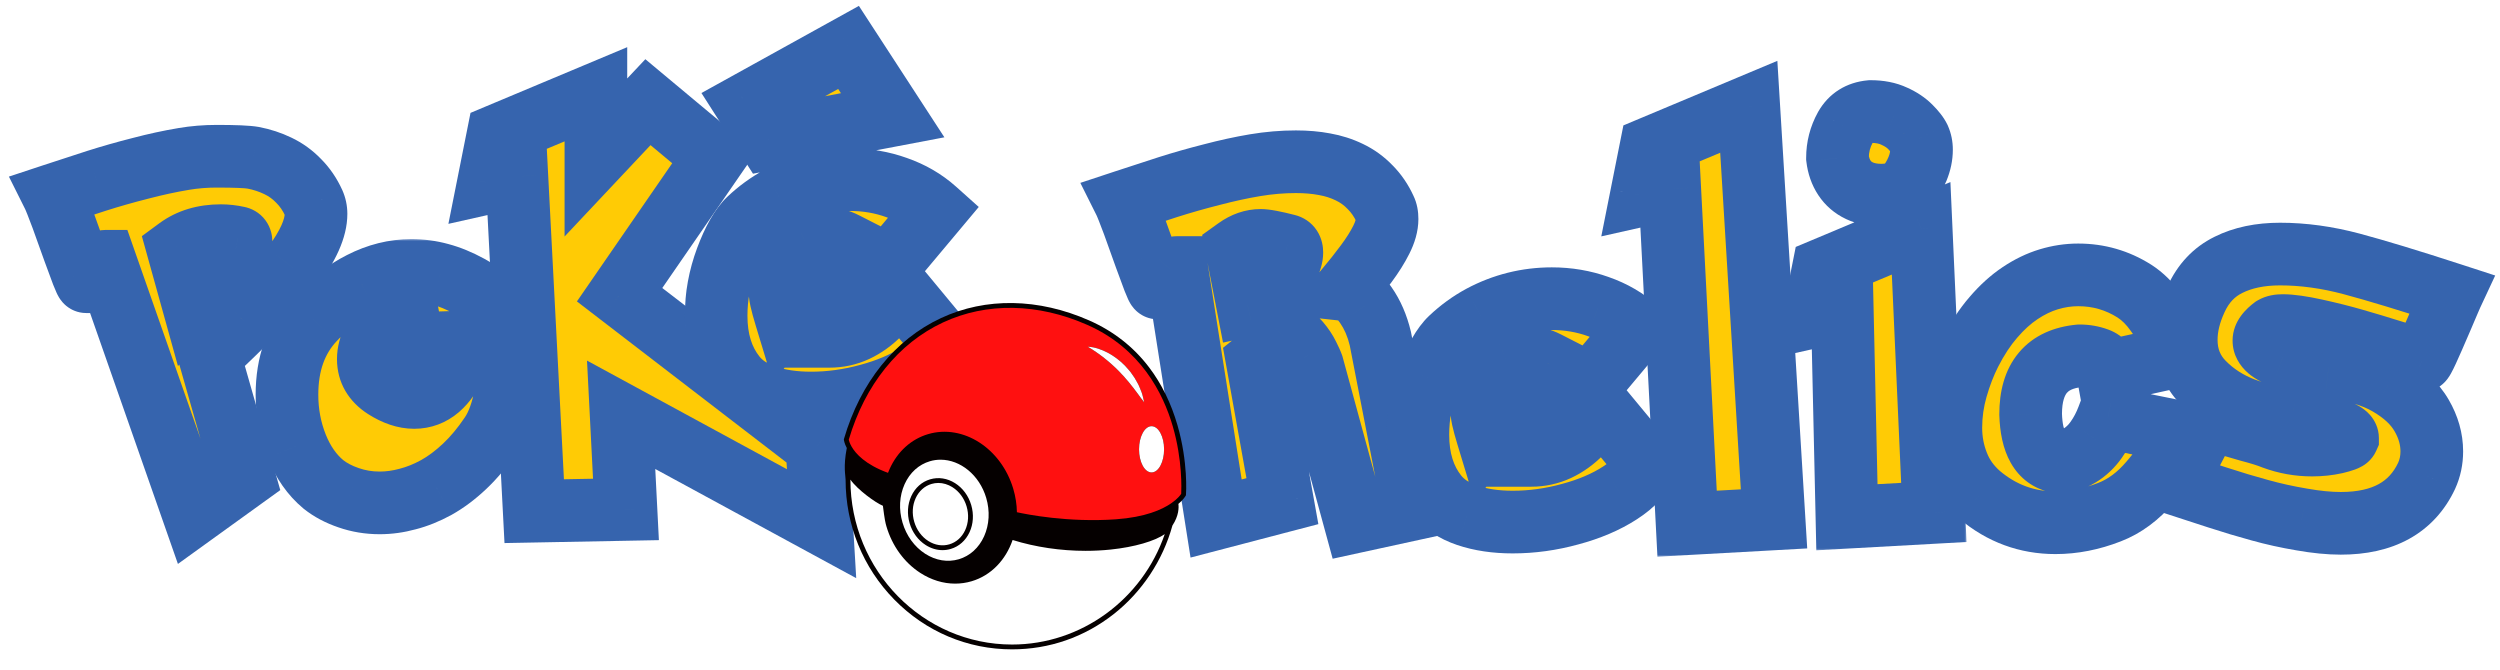 <svg width="399" height="107" viewBox="0 0 399 107" fill="none" xmlns="http://www.w3.org/2000/svg">
<rect width="399" height="107" fill="#1E1E1E"/>
<rect width="399" height="107" fill="white"/>
<mask id="path-2-outside-1_0_1" maskUnits="userSpaceOnUse" x="340" y="35" width="59" height="54" fill="black">
<rect fill="white" x="340" y="35" width="59" height="54"/>
<path d="M386.515 57.56C385.899 57.334 384.402 56.862 382.023 56.145C379.665 55.406 377.553 54.77 375.687 54.237C373.841 53.704 371.8 53.191 369.565 52.699C367.33 52.207 365.586 51.961 364.335 51.961C363.679 51.961 363.177 52.063 362.828 52.269C361.823 53.027 361.321 53.725 361.321 54.36C361.321 55.365 362.326 56.237 364.335 56.975C366.345 57.693 368.786 58.226 371.657 58.575C375.594 59.005 378.773 59.928 381.193 61.343C383.633 62.758 385.397 64.409 386.484 66.296C387.571 68.162 388.114 70.08 388.114 72.048C388.114 73.443 387.837 74.745 387.284 75.955C384.905 81 380.342 83.522 373.595 83.522C371.749 83.522 369.667 83.317 367.35 82.907C365.033 82.518 362.808 82.025 360.675 81.431C358.562 80.856 356.307 80.18 353.907 79.4C351.508 78.621 349.272 77.893 347.201 77.216C347.734 76.109 348.411 74.776 349.231 73.217C350.052 71.638 350.852 70.1 351.631 68.603C352.39 67.106 352.769 66.286 352.769 66.142C353.364 66.696 354.102 67.147 354.984 67.496C355.886 67.824 357.188 68.224 358.891 68.695C360.613 69.147 361.926 69.557 362.828 69.926C364.817 70.664 366.878 71.033 369.011 71.033C370.324 71.033 371.575 70.9 372.764 70.633C373.954 70.346 374.589 70.11 374.671 69.926C374.671 69.393 373.759 68.87 371.934 68.357C370.129 67.824 368.109 67.414 365.874 67.126C363.331 66.839 360.767 66.224 358.183 65.281C355.62 64.317 353.436 62.912 351.631 61.066C349.826 59.221 348.924 56.944 348.924 54.237C348.924 52.166 349.447 50.002 350.493 47.747C351.641 45.224 353.364 43.399 355.661 42.271C357.958 41.123 360.706 40.548 363.905 40.548C367.596 40.548 371.4 41.071 375.317 42.117C379.234 43.163 384.566 44.783 391.313 46.977C391.17 47.285 390.606 48.598 389.622 50.915C388.637 53.212 387.899 54.894 387.407 55.96C386.915 57.026 386.617 57.56 386.515 57.56Z"/>
</mask>
<path d="M386.515 57.56C385.899 57.334 384.402 56.862 382.023 56.145C379.665 55.406 377.553 54.77 375.687 54.237C373.841 53.704 371.8 53.191 369.565 52.699C367.33 52.207 365.586 51.961 364.335 51.961C363.679 51.961 363.177 52.063 362.828 52.269C361.823 53.027 361.321 53.725 361.321 54.36C361.321 55.365 362.326 56.237 364.335 56.975C366.345 57.693 368.786 58.226 371.657 58.575C375.594 59.005 378.773 59.928 381.193 61.343C383.633 62.758 385.397 64.409 386.484 66.296C387.571 68.162 388.114 70.08 388.114 72.048C388.114 73.443 387.837 74.745 387.284 75.955C384.905 81 380.342 83.522 373.595 83.522C371.749 83.522 369.667 83.317 367.35 82.907C365.033 82.518 362.808 82.025 360.675 81.431C358.562 80.856 356.307 80.18 353.907 79.4C351.508 78.621 349.272 77.893 347.201 77.216C347.734 76.109 348.411 74.776 349.231 73.217C350.052 71.638 350.852 70.1 351.631 68.603C352.39 67.106 352.769 66.286 352.769 66.142C353.364 66.696 354.102 67.147 354.984 67.496C355.886 67.824 357.188 68.224 358.891 68.695C360.613 69.147 361.926 69.557 362.828 69.926C364.817 70.664 366.878 71.033 369.011 71.033C370.324 71.033 371.575 70.9 372.764 70.633C373.954 70.346 374.589 70.11 374.671 69.926C374.671 69.393 373.759 68.87 371.934 68.357C370.129 67.824 368.109 67.414 365.874 67.126C363.331 66.839 360.767 66.224 358.183 65.281C355.62 64.317 353.436 62.912 351.631 61.066C349.826 59.221 348.924 56.944 348.924 54.237C348.924 52.166 349.447 50.002 350.493 47.747C351.641 45.224 353.364 43.399 355.661 42.271C357.958 41.123 360.706 40.548 363.905 40.548C367.596 40.548 371.4 41.071 375.317 42.117C379.234 43.163 384.566 44.783 391.313 46.977C391.17 47.285 390.606 48.598 389.622 50.915C388.637 53.212 387.899 54.894 387.407 55.96C386.915 57.026 386.617 57.56 386.515 57.56Z" fill="#FFCB05"/>
<path d="M386.515 57.56L384.793 62.254L385.627 62.56H386.515V57.56ZM382.023 56.145L380.53 60.916L380.554 60.924L380.579 60.931L382.023 56.145ZM375.687 54.237L374.299 59.041L374.306 59.043L374.313 59.045L375.687 54.237ZM362.828 52.269L360.293 47.959L360.045 48.105L359.815 48.278L362.828 52.269ZM364.335 56.975L362.611 61.668L362.633 61.676L362.654 61.684L364.335 56.975ZM371.657 58.575L371.054 63.538L371.084 63.542L371.113 63.545L371.657 58.575ZM381.193 61.343L378.669 65.659L378.677 65.664L378.685 65.669L381.193 61.343ZM386.484 66.296L382.151 68.792L382.157 68.802L382.163 68.812L386.484 66.296ZM387.284 75.955L391.806 78.088L391.818 78.062L391.83 78.036L387.284 75.955ZM367.35 82.907L368.222 77.984L368.2 77.98L368.179 77.976L367.35 82.907ZM360.675 81.431L362.018 76.614L362.002 76.61L361.986 76.606L360.675 81.431ZM347.201 77.216L342.696 75.047L340.218 80.195L345.648 81.969L347.201 77.216ZM349.231 73.217L353.656 75.546L353.662 75.534L353.668 75.522L349.231 73.217ZM351.631 68.603L356.066 70.912L356.078 70.888L356.091 70.864L351.631 68.603ZM352.769 66.142L356.176 62.483L347.769 54.655V66.142H352.769ZM354.984 67.496L353.146 72.145L353.21 72.171L353.275 72.195L354.984 67.496ZM358.891 68.695L357.555 73.514L357.59 73.523L357.624 73.532L358.891 68.695ZM362.828 69.926L360.935 74.553L361.011 74.585L361.088 74.613L362.828 69.926ZM372.764 70.633L373.858 75.512L373.898 75.503L373.937 75.494L372.764 70.633ZM374.671 69.926L379.24 71.957L379.671 70.987V69.926H374.671ZM371.934 68.357L370.517 73.152L370.549 73.162L370.581 73.171L371.934 68.357ZM365.874 67.126L366.511 62.167L366.473 62.162L366.434 62.158L365.874 67.126ZM358.183 65.281L356.423 69.961L356.446 69.969L356.468 69.978L358.183 65.281ZM350.493 47.747L355.029 49.85L355.036 49.834L355.043 49.818L350.493 47.747ZM355.661 42.271L357.865 46.759L357.881 46.751L357.897 46.743L355.661 42.271ZM391.313 46.977L395.844 49.092L398.234 43.971L392.86 42.223L391.313 46.977ZM389.622 50.915L394.217 52.885L394.22 52.877L394.224 52.87L389.622 50.915ZM388.236 52.865C387.454 52.578 385.8 52.061 383.468 51.358L380.579 60.931C383.005 61.663 384.345 62.09 384.793 62.254L388.236 52.865ZM383.517 51.373C381.129 50.625 378.976 49.977 377.06 49.43L374.313 59.045C376.13 59.564 378.201 60.187 380.53 60.916L383.517 51.373ZM377.074 49.434C375.108 48.866 372.961 48.327 370.64 47.816L368.49 57.582C370.639 58.056 372.574 58.542 374.299 59.041L377.074 49.434ZM370.64 47.816C368.291 47.299 366.13 46.961 364.335 46.961V56.961C365.042 56.961 366.368 57.115 368.49 57.582L370.64 47.816ZM364.335 46.961C363.286 46.961 361.749 47.103 360.293 47.959L365.363 56.578C364.954 56.819 364.618 56.906 364.466 56.937C364.312 56.968 364.255 56.961 364.335 56.961V46.961ZM359.815 48.278C358.677 49.138 356.321 51.149 356.321 54.36H366.321C366.321 55.404 365.904 56.076 365.754 56.284C365.611 56.482 365.57 56.463 365.841 56.259L359.815 48.278ZM356.321 54.36C356.321 56.745 357.577 58.485 358.798 59.545C359.952 60.545 361.342 61.202 362.611 61.668L366.06 52.282C365.722 52.158 365.502 52.055 365.372 51.986C365.237 51.914 365.253 51.906 365.351 51.99C365.449 52.076 365.693 52.31 365.917 52.729C366.156 53.176 366.321 53.739 366.321 54.36H356.321ZM362.654 61.684C365.111 62.561 367.935 63.16 371.054 63.538L372.259 53.611C369.636 53.293 367.58 52.824 366.017 52.266L362.654 61.684ZM371.113 63.545C374.62 63.929 377.052 64.714 378.669 65.659L383.717 57.027C380.494 55.142 376.568 54.082 372.2 53.604L371.113 63.545ZM378.685 65.669C380.586 66.771 381.613 67.857 382.151 68.792L390.816 63.8C389.181 60.962 386.681 58.745 383.701 57.018L378.685 65.669ZM382.163 68.812C382.85 69.991 383.114 71.048 383.114 72.048H393.114C393.114 69.111 392.292 66.334 390.805 63.779L382.163 68.812ZM383.114 72.048C383.114 72.76 382.978 73.349 382.737 73.874L391.83 78.036C392.697 76.141 393.114 74.126 393.114 72.048H383.114ZM382.761 73.823C381.987 75.465 380.955 76.538 379.658 77.255C378.304 78.004 376.364 78.522 373.595 78.522V88.522C377.572 88.522 381.288 87.78 384.496 86.007C387.763 84.201 390.202 81.49 391.806 78.088L382.761 73.823ZM373.595 78.522C372.108 78.522 370.325 78.356 368.222 77.984L366.479 87.831C369.01 88.279 371.39 88.522 373.595 88.522V78.522ZM368.179 77.976C366.025 77.614 363.972 77.159 362.018 76.614L359.332 86.247C361.644 86.892 364.041 87.421 366.521 87.838L368.179 77.976ZM361.986 76.606C359.963 76.056 357.785 75.403 355.452 74.645L352.363 84.156C354.828 84.957 357.162 85.657 359.363 86.256L361.986 76.606ZM355.452 74.645C353.055 73.866 350.822 73.139 348.754 72.464L345.648 81.969C347.723 82.647 349.961 83.376 352.363 84.156L355.452 74.645ZM351.706 79.385C352.205 78.349 352.853 77.072 353.656 75.546L344.807 70.889C343.97 72.479 343.264 73.869 342.696 75.047L351.706 79.385ZM353.668 75.522C354.488 73.944 355.287 72.407 356.066 70.912L347.196 66.294C346.416 67.793 345.615 69.332 344.794 70.912L353.668 75.522ZM356.091 70.864C356.478 70.098 356.795 69.456 357.023 68.964C357.133 68.725 357.251 68.461 357.35 68.208C357.399 68.086 357.47 67.898 357.536 67.679C357.556 67.614 357.769 66.965 357.769 66.142H347.769C347.769 65.882 347.79 65.669 347.808 65.525C347.827 65.375 347.85 65.25 347.869 65.159C347.906 64.983 347.945 64.848 347.966 64.776C348.009 64.635 348.045 64.547 348.045 64.545C348.05 64.533 348.026 64.595 347.946 64.766C347.795 65.094 347.542 65.611 347.171 66.343L356.091 70.864ZM349.362 69.802C350.483 70.845 351.779 71.605 353.146 72.145L356.822 62.846C356.425 62.689 356.245 62.547 356.176 62.483L349.362 69.802ZM353.275 72.195C354.362 72.59 355.813 73.031 357.555 73.514L360.226 63.877C358.564 63.416 357.41 63.057 356.693 62.797L353.275 72.195ZM357.624 73.532C359.277 73.965 360.339 74.31 360.935 74.553L364.721 65.298C363.513 64.804 361.95 64.328 360.157 63.858L357.624 73.532ZM361.088 74.613C363.637 75.559 366.288 76.033 369.011 76.033V66.033C367.469 66.033 365.997 65.769 364.568 65.238L361.088 74.613ZM369.011 76.033C370.664 76.033 372.283 75.865 373.858 75.512L371.671 65.754C370.866 65.935 369.984 66.033 369.011 66.033V76.033ZM373.937 75.494C374.598 75.334 375.278 75.149 375.872 74.929C376.157 74.823 376.585 74.65 377.033 74.388C377.241 74.266 378.534 73.545 379.24 71.957L370.102 67.895C370.48 67.044 371.005 66.518 371.279 66.272C371.578 66.005 371.842 65.84 371.979 65.759C372.129 65.671 372.244 65.618 372.3 65.593C372.359 65.566 372.394 65.553 372.394 65.553C372.396 65.552 372.379 65.559 372.34 65.572C372.301 65.584 372.247 65.6 372.175 65.621C372.031 65.662 371.838 65.713 371.591 65.773L373.937 75.494ZM379.671 69.926C379.671 68.262 378.936 67.013 378.284 66.259C377.663 65.541 376.968 65.079 376.473 64.796C375.483 64.228 374.332 63.837 373.286 63.543L370.581 73.171C371.36 73.389 371.579 73.516 371.501 73.472C371.462 73.45 371.109 73.251 370.717 72.797C370.293 72.306 369.671 71.323 369.671 69.926H379.671ZM373.35 63.562C371.246 62.94 368.96 62.482 366.511 62.167L365.237 72.086C367.258 72.345 369.011 72.707 370.517 73.152L373.35 63.562ZM366.434 62.158C364.314 61.919 362.137 61.401 359.898 60.584L356.468 69.978C359.397 71.047 362.347 71.76 365.313 72.095L366.434 62.158ZM359.943 60.601C358.021 59.878 356.468 58.862 355.206 57.571L348.056 64.562C350.403 66.962 353.218 68.756 356.423 69.961L359.943 60.601ZM355.206 57.571C354.363 56.709 353.924 55.708 353.924 54.237H343.924C343.924 58.18 345.289 61.733 348.056 64.562L355.206 57.571ZM353.924 54.237C353.924 53.023 354.228 51.577 355.029 49.85L345.957 45.643C344.665 48.428 343.924 51.309 343.924 54.237H353.924ZM355.043 49.818C355.755 48.255 356.695 47.334 357.865 46.759L353.457 37.783C350.033 39.464 347.527 42.194 345.942 45.675L355.043 49.818ZM357.897 46.743C359.35 46.017 361.295 45.548 363.905 45.548V35.548C360.116 35.548 356.565 36.228 353.425 37.799L357.897 46.743ZM363.905 45.548C367.12 45.548 370.49 46.004 374.027 46.948L376.607 37.286C372.31 36.139 368.072 35.548 363.905 35.548V45.548ZM374.027 46.948C377.818 47.96 383.052 49.548 389.767 51.732L392.86 42.223C386.081 40.018 380.651 38.366 376.607 37.286L374.027 46.948ZM386.783 44.863C386.591 45.273 385.979 46.702 385.02 48.96L394.224 52.87C394.715 51.714 395.099 50.813 395.377 50.167C395.516 49.843 395.626 49.587 395.709 49.398C395.751 49.303 395.783 49.228 395.808 49.173C395.835 49.112 395.845 49.09 395.844 49.092L386.783 44.863ZM385.026 48.945C384.044 51.236 383.329 52.864 382.867 53.865L391.947 58.055C392.469 56.923 393.23 55.188 394.217 52.885L385.026 48.945ZM382.867 53.865C382.635 54.367 382.501 54.628 382.448 54.724C382.409 54.794 382.475 54.663 382.628 54.46C382.694 54.372 382.907 54.091 383.256 53.783C383.435 53.626 383.756 53.366 384.211 53.127C384.651 52.896 385.454 52.56 386.515 52.56V62.56C388.474 62.56 389.695 61.438 389.868 61.286C390.255 60.945 390.512 60.614 390.628 60.46C390.881 60.123 391.072 59.792 391.181 59.595C391.425 59.158 391.686 58.619 391.947 58.055L382.867 53.865Z" fill="#3664AE" mask="url(#path-2-outside-1_0_1)"/>
<mask id="path-4-outside-2_0_1" maskUnits="userSpaceOnUse" x="283" y="12" width="31" height="76" fill="black">
<rect fill="white" x="283" y="12" width="31" height="76"/>
<path d="M308.642 81.783L294.769 82.552L294.03 49.545L289.478 50.56L290.985 42.993L306.612 36.44L308.642 81.783ZM298.552 17.799C300.008 17.799 301.259 18.045 302.305 18.537C303.372 19.009 304.243 19.593 304.92 20.291C305.597 20.967 306.058 21.562 306.304 22.075C306.55 22.628 306.673 23.233 306.673 23.89C306.673 24.895 306.458 25.92 306.027 26.966C305.597 27.991 305.074 28.873 304.458 29.611C303.843 30.35 303.259 30.78 302.705 30.903C301.639 31.067 300.839 31.149 300.306 31.149C298.952 31.149 297.773 30.914 296.768 30.442C295.763 29.97 294.963 29.283 294.369 28.381C293.774 27.479 293.405 26.422 293.261 25.212C293.261 23.469 293.682 21.839 294.522 20.321C295.384 18.804 296.727 17.963 298.552 17.799Z"/>
</mask>
<path d="M308.642 81.783L294.769 82.552L294.03 49.545L289.478 50.56L290.985 42.993L306.612 36.44L308.642 81.783ZM298.552 17.799C300.008 17.799 301.259 18.045 302.305 18.537C303.372 19.009 304.243 19.593 304.92 20.291C305.597 20.967 306.058 21.562 306.304 22.075C306.55 22.628 306.673 23.233 306.673 23.89C306.673 24.895 306.458 25.92 306.027 26.966C305.597 27.991 305.074 28.873 304.458 29.611C303.843 30.35 303.259 30.78 302.705 30.903C301.639 31.067 300.839 31.149 300.306 31.149C298.952 31.149 297.773 30.914 296.768 30.442C295.763 29.97 294.963 29.283 294.369 28.381C293.774 27.479 293.405 26.422 293.261 25.212C293.261 23.469 293.682 21.839 294.522 20.321C295.384 18.804 296.727 17.963 298.552 17.799Z" fill="#FFCB05"/>
<path d="M308.642 81.783L308.919 86.775L313.858 86.502L313.637 81.559L308.642 81.783ZM294.769 82.552L289.77 82.664L289.885 87.831L295.045 87.545L294.769 82.552ZM294.03 49.545L299.029 49.433L298.893 43.338L292.942 44.665L294.03 49.545ZM289.478 50.56L284.574 49.583L283.075 57.111L290.566 55.44L289.478 50.56ZM290.985 42.993L289.051 38.382L286.6 39.409L286.081 42.016L290.985 42.993ZM306.612 36.44L311.607 36.217L311.286 29.059L304.678 31.829L306.612 36.44ZM298.552 17.799V12.799H298.328L298.105 12.819L298.552 17.799ZM302.305 18.537L300.176 23.061L300.229 23.086L300.283 23.11L302.305 18.537ZM304.92 20.291L301.332 23.773L301.358 23.8L301.384 23.826L304.92 20.291ZM306.304 22.075L310.873 20.044L310.844 19.977L310.812 19.911L306.304 22.075ZM306.027 26.966L310.637 28.902L310.644 28.886L310.651 28.87L306.027 26.966ZM302.705 30.903L303.465 35.845L303.629 35.82L303.79 35.784L302.705 30.903ZM293.261 25.212H288.261V25.508L288.296 25.802L293.261 25.212ZM294.522 20.321L290.174 17.853L290.161 17.876L290.149 17.898L294.522 20.321ZM308.365 76.791L294.492 77.56L295.045 87.545L308.919 86.775L308.365 76.791ZM299.767 82.44L299.029 49.433L289.032 49.657L289.77 82.664L299.767 82.44ZM292.942 44.665L288.389 45.68L290.566 55.44L295.118 54.425L292.942 44.665ZM294.381 51.537L295.889 43.969L286.081 42.016L284.574 49.583L294.381 51.537ZM292.918 47.604L308.545 41.051L304.678 31.829L289.051 38.382L292.918 47.604ZM301.617 36.664L303.647 82.007L313.637 81.559L311.607 36.217L301.617 36.664ZM298.552 22.799C299.458 22.799 299.946 22.953 300.176 23.061L304.434 14.013C302.573 13.137 300.559 12.799 298.552 12.799V22.799ZM300.283 23.11C300.877 23.373 301.182 23.618 301.332 23.773L308.508 16.808C307.304 15.568 305.866 14.645 304.328 13.964L300.283 23.11ZM301.384 23.826C301.612 24.054 301.75 24.214 301.823 24.309C301.902 24.411 301.867 24.385 301.797 24.238L310.812 19.911C310.211 18.659 309.298 17.597 308.455 16.755L301.384 23.826ZM301.735 24.105C301.708 24.044 301.691 23.987 301.681 23.94C301.672 23.895 301.673 23.875 301.673 23.89H311.673C311.673 22.593 311.426 21.289 310.873 20.044L301.735 24.105ZM301.673 23.89C301.673 24.164 301.617 24.544 301.404 25.062L310.651 28.87C311.299 27.295 311.673 25.625 311.673 23.89H301.673ZM301.417 25.03C301.149 25.668 300.87 26.108 300.617 26.41L308.3 32.812C309.278 31.638 310.044 30.314 310.637 28.902L301.417 25.03ZM300.617 26.41C300.49 26.564 300.476 26.549 300.593 26.463C300.71 26.376 301.056 26.148 301.62 26.022L303.79 35.784C305.947 35.305 307.422 33.865 308.3 32.812L300.617 26.41ZM301.945 25.962C300.93 26.118 300.441 26.149 300.306 26.149V36.149C301.237 36.149 302.347 36.017 303.465 35.845L301.945 25.962ZM300.306 26.149C299.529 26.149 299.103 26.015 298.893 25.916L294.644 34.968C296.443 35.813 298.376 36.149 300.306 36.149V26.149ZM298.893 25.916C298.698 25.824 298.617 25.741 298.543 25.629L290.194 31.132C291.31 32.826 292.829 34.116 294.644 34.968L298.893 25.916ZM298.543 25.629C298.429 25.455 298.29 25.16 298.226 24.623L288.296 25.802C288.519 27.685 289.119 29.502 290.194 31.132L298.543 25.629ZM298.261 25.212C298.261 24.313 298.468 23.517 298.896 22.744L290.149 17.898C288.895 20.161 288.261 22.626 288.261 25.212H298.261ZM298.871 22.789C298.908 22.724 298.925 22.71 298.911 22.724C298.905 22.731 298.894 22.742 298.879 22.755C298.863 22.767 298.846 22.78 298.829 22.791C298.791 22.814 298.771 22.819 298.785 22.815C298.802 22.809 298.868 22.791 299 22.779L298.105 12.819C294.743 13.121 291.892 14.826 290.174 17.853L298.871 22.789Z" fill="#3664AE" mask="url(#path-4-outside-2_0_1)"/>
<mask id="path-6-outside-3_0_1" maskUnits="userSpaceOnUse" x="306" y="38" width="49" height="51" fill="black">
<rect fill="white" x="306" y="38" width="49" height="51"/>
<path d="M340.64 46.455C341.952 47.296 343.131 48.465 344.177 49.962C345.244 51.438 346.064 52.812 346.638 54.084C347.212 55.335 347.592 56.237 347.776 56.791L336.364 59.313C336.179 58.288 335.636 57.611 334.733 57.283C333.831 56.955 332.888 56.791 331.903 56.791C326.694 57.283 324.09 60.39 324.09 66.112C324.233 70.644 325.659 73.166 328.366 73.679C329.658 73.679 330.827 73.361 331.873 72.726C332.918 72.09 333.811 71.249 334.549 70.203C335.308 69.137 335.933 67.947 336.425 66.635L347.838 68.942C347.715 69.352 347.417 70.172 346.946 71.403C346.413 72.777 345.162 74.612 343.193 76.909C341.245 79.206 339.071 80.816 336.671 81.739C333.78 82.867 330.909 83.431 328.058 83.431C323.505 83.431 319.465 81.944 315.938 78.97C314.338 77.576 313.18 75.956 312.462 74.11C311.724 72.264 311.354 70.316 311.354 68.265C311.354 66.132 311.652 64.03 312.247 61.959C312.841 59.888 313.569 58.001 314.431 56.299C315.559 54.084 316.799 52.197 318.153 50.639C319.506 49.06 320.921 47.778 322.398 46.794C323.895 45.789 325.423 45.05 326.981 44.579C328.54 44.107 330.109 43.871 331.688 43.871C334.928 43.871 337.912 44.732 340.64 46.455Z"/>
</mask>
<path d="M340.64 46.455C341.952 47.296 343.131 48.465 344.177 49.962C345.244 51.438 346.064 52.812 346.638 54.084C347.212 55.335 347.592 56.237 347.776 56.791L336.364 59.313C336.179 58.288 335.636 57.611 334.733 57.283C333.831 56.955 332.888 56.791 331.903 56.791C326.694 57.283 324.09 60.39 324.09 66.112C324.233 70.644 325.659 73.166 328.366 73.679C329.658 73.679 330.827 73.361 331.873 72.726C332.918 72.09 333.811 71.249 334.549 70.203C335.308 69.137 335.933 67.947 336.425 66.635L347.838 68.942C347.715 69.352 347.417 70.172 346.946 71.403C346.413 72.777 345.162 74.612 343.193 76.909C341.245 79.206 339.071 80.816 336.671 81.739C333.78 82.867 330.909 83.431 328.058 83.431C323.505 83.431 319.465 81.944 315.938 78.97C314.338 77.576 313.18 75.956 312.462 74.11C311.724 72.264 311.354 70.316 311.354 68.265C311.354 66.132 311.652 64.03 312.247 61.959C312.841 59.888 313.569 58.001 314.431 56.299C315.559 54.084 316.799 52.197 318.153 50.639C319.506 49.06 320.921 47.778 322.398 46.794C323.895 45.789 325.423 45.05 326.981 44.579C328.54 44.107 330.109 43.871 331.688 43.871C334.928 43.871 337.912 44.732 340.64 46.455Z" fill="#FFCB05"/>
<path d="M340.64 46.455L343.337 42.245L343.323 42.236L343.31 42.228L340.64 46.455ZM344.177 49.962L340.078 52.825L340.101 52.858L340.124 52.889L344.177 49.962ZM346.638 54.084L342.081 56.142L342.088 56.156L342.094 56.17L346.638 54.084ZM347.776 56.791L348.855 61.673L354.275 60.475L352.52 55.21L347.776 56.791ZM336.364 59.313L331.443 60.199L332.364 65.318L337.443 64.196L336.364 59.313ZM331.903 56.791V51.791H331.668L331.433 51.813L331.903 56.791ZM324.09 66.112H319.09V66.191L319.092 66.27L324.09 66.112ZM328.366 73.679L327.435 78.592L327.896 78.679H328.366V73.679ZM334.549 70.203L330.475 67.304L330.469 67.312L330.464 67.32L334.549 70.203ZM336.425 66.635L337.416 61.734L333.24 60.89L331.744 64.879L336.425 66.635ZM347.838 68.942L352.627 70.379L354.202 65.127L348.829 64.041L347.838 68.942ZM346.946 71.403L351.607 73.212L351.611 73.202L351.615 73.192L346.946 71.403ZM343.193 76.909L339.397 73.655L339.388 73.665L339.38 73.675L343.193 76.909ZM336.671 81.739L334.876 77.072L334.865 77.076L334.854 77.081L336.671 81.739ZM315.938 78.97L312.652 82.739L312.684 82.766L312.715 82.793L315.938 78.97ZM312.462 74.11L317.122 72.298L317.113 72.275L317.104 72.253L312.462 74.11ZM314.431 56.299L309.975 54.03L309.969 54.041L314.431 56.299ZM318.153 50.639L321.928 53.917L321.939 53.905L321.949 53.893L318.153 50.639ZM322.398 46.794L325.171 50.954L325.178 50.949L325.185 50.945L322.398 46.794ZM337.943 50.665C338.618 51.098 339.344 51.774 340.078 52.825L348.276 47.098C346.919 45.156 345.286 43.494 343.337 42.245L337.943 50.665ZM340.124 52.889C341.05 54.171 341.68 55.253 342.081 56.142L351.195 52.026C350.448 50.372 349.438 48.706 348.231 47.035L340.124 52.889ZM342.094 56.17C342.666 57.417 342.943 58.101 343.033 58.372L352.52 55.21C352.241 54.373 351.758 53.253 351.182 51.998L342.094 56.17ZM346.697 51.909L335.285 54.431L337.443 64.196L348.855 61.673L346.697 51.909ZM341.285 58.428C340.817 55.831 339.184 53.581 336.442 52.584L333.025 61.982C332.71 61.868 332.28 61.617 331.919 61.167C331.573 60.736 331.469 60.344 331.443 60.199L341.285 58.428ZM336.442 52.584C334.978 52.052 333.456 51.791 331.903 51.791V61.791C332.32 61.791 332.684 61.858 333.025 61.982L336.442 52.584ZM331.433 51.813C327.916 52.145 324.584 53.448 322.211 56.278C319.896 59.04 319.09 62.553 319.09 66.112H329.09C329.09 63.949 329.586 63.048 329.875 62.703C330.107 62.426 330.682 61.929 332.374 61.769L331.433 51.813ZM319.092 66.27C319.177 68.932 319.64 71.609 320.913 73.862C322.307 76.33 324.552 78.046 327.435 78.592L329.296 68.766C329.288 68.765 329.316 68.77 329.368 68.792C329.42 68.814 329.479 68.847 329.536 68.888C329.659 68.979 329.673 69.038 329.62 68.943C329.467 68.674 329.147 67.824 329.087 65.954L319.092 66.27ZM328.366 78.679C330.521 78.679 332.597 78.137 334.47 76.998L329.275 68.453C329.057 68.586 328.795 68.679 328.366 68.679V78.679ZM334.47 76.998C336.128 75.99 337.519 74.666 338.634 73.087L330.464 67.32C330.103 67.832 329.709 68.19 329.275 68.453L334.47 76.998ZM338.623 73.102C339.65 71.658 340.473 70.08 341.107 68.39L331.744 64.879C331.393 65.814 330.965 66.615 330.475 67.304L338.623 73.102ZM335.435 71.536L346.847 73.843L348.829 64.041L337.416 61.734L335.435 71.536ZM343.049 67.505C342.989 67.706 342.761 68.35 342.277 69.613L351.615 73.192C352.074 71.995 352.441 70.998 352.627 70.379L343.049 67.505ZM342.284 69.594C342.075 70.134 341.301 71.434 339.397 73.655L346.989 80.163C349.022 77.791 350.75 75.42 351.607 73.212L342.284 69.594ZM339.38 73.675C337.88 75.443 336.369 76.498 334.876 77.072L338.466 86.406C341.772 85.134 344.609 82.969 347.006 80.144L339.38 73.675ZM334.854 77.081C332.49 78.003 330.234 78.431 328.058 78.431V88.431C331.583 88.431 335.069 87.731 338.488 86.397L334.854 77.081ZM328.058 78.431C324.702 78.431 321.799 77.372 319.161 75.147L312.715 82.793C317.131 86.516 322.309 88.431 328.058 88.431V78.431ZM319.224 75.201C318.189 74.299 317.526 73.336 317.122 72.298L307.802 75.922C308.834 78.575 310.488 80.852 312.652 82.739L319.224 75.201ZM317.104 72.253C316.61 71.017 316.354 69.7 316.354 68.265H306.354C306.354 70.931 306.838 73.512 307.82 75.967L317.104 72.253ZM316.354 68.265C316.354 66.604 316.585 64.966 317.052 63.339L307.441 60.579C306.719 63.094 306.354 65.661 306.354 68.265H316.354ZM317.052 63.339C317.571 61.532 318.19 59.944 318.892 58.556L309.969 54.041C308.949 56.058 308.111 58.243 307.441 60.579L317.052 63.339ZM318.886 58.568C319.865 56.645 320.889 55.113 321.928 53.917L314.378 47.36C312.709 49.281 311.252 51.523 309.975 54.03L318.886 58.568ZM321.949 53.893C323.055 52.603 324.134 51.645 325.171 50.954L319.624 42.633C317.708 43.911 315.958 45.516 314.357 47.385L321.949 53.893ZM325.185 50.945C326.313 50.187 327.394 49.678 328.43 49.364L325.533 39.793C323.452 40.423 321.477 41.39 319.611 42.642L325.185 50.945ZM328.43 49.364C329.533 49.03 330.615 48.871 331.688 48.871V38.871C329.603 38.871 327.547 39.184 325.533 39.793L328.43 49.364ZM331.688 48.871C333.988 48.871 336.045 49.467 337.97 50.682L343.31 42.228C339.779 39.998 335.869 38.871 331.688 38.871V48.871Z" fill="#3664AE" mask="url(#path-6-outside-3_0_1)"/>
<mask id="path-8-outside-4_0_1" maskUnits="userSpaceOnUse" x="255" y="9" width="34" height="80" fill="black">
<rect fill="white" x="255" y="9" width="34" height="80"/>
<path d="M283.134 82.814L269.261 83.582L266.492 30.149L261.97 31.165L263.478 23.597L279.104 17.045L283.134 82.814Z"/>
</mask>
<path d="M283.134 82.814L269.261 83.582L266.492 30.149L261.97 31.165L263.478 23.597L279.104 17.045L283.134 82.814Z" fill="#FFCB05"/>
<path d="M283.134 82.814L283.411 87.806L288.432 87.528L288.125 82.508L283.134 82.814ZM269.261 83.582L264.267 83.841L264.527 88.853L269.537 88.575L269.261 83.582ZM266.492 30.149L271.485 29.891L271.179 23.973L265.397 25.271L266.492 30.149ZM261.97 31.165L257.067 30.188L255.565 37.727L263.065 36.043L261.97 31.165ZM263.478 23.597L261.544 18.986L259.093 20.014L258.574 22.62L263.478 23.597ZM279.104 17.045L284.095 16.739L283.665 9.711L277.171 12.434L279.104 17.045ZM282.858 77.821L268.984 78.59L269.537 88.575L283.411 87.806L282.858 77.821ZM274.254 83.324L271.485 29.891L261.499 30.408L264.267 83.841L274.254 83.324ZM265.397 25.271L260.875 26.286L263.065 36.043L267.587 35.028L265.397 25.271ZM266.874 32.141L268.381 24.574L258.574 22.62L257.067 30.188L266.874 32.141ZM265.411 28.208L281.038 21.656L277.171 12.434L261.544 18.986L265.411 28.208ZM274.114 17.351L278.144 83.119L288.125 82.508L284.095 16.739L274.114 17.351Z" fill="#3664AE" mask="url(#path-8-outside-4_0_1)"/>
<mask id="path-10-outside-5_0_1" maskUnits="userSpaceOnUse" x="172" y="20" width="60" height="70" fill="black">
<rect fill="white" x="172" y="20" width="60" height="70"/>
<path d="M197.381 39.687L199.134 48.731C200.488 48.444 201.995 47.275 203.656 45.224C205.338 43.173 206.179 41.533 206.179 40.302C206.179 39.666 205.933 39.287 205.44 39.164C203.349 38.631 201.944 38.364 201.226 38.364C199.893 38.364 198.611 38.805 197.381 39.687ZM204.794 53.714C204.056 54.453 203.256 55.222 202.395 56.022C201.534 56.801 200.949 57.313 200.642 57.56L204.671 79.985L194.089 82.753L187.783 42.702C187.66 42.702 187.424 42.886 187.076 43.255C186.748 43.624 186.296 44.148 185.722 44.824C185.168 45.501 184.851 45.88 184.769 45.962C184.707 45.962 184.502 45.522 184.153 44.64C183.825 43.758 183.374 42.538 182.8 40.979C182.246 39.4 181.621 37.657 180.923 35.749C180.206 33.822 179.724 32.612 179.478 32.12C181.959 31.299 184.287 30.541 186.46 29.843C188.655 29.146 190.962 28.49 193.382 27.875C195.802 27.239 198.109 26.736 200.303 26.367C202.518 25.998 204.692 25.814 206.825 25.814C208.486 25.814 210.014 25.947 211.408 26.213C212.803 26.459 214.115 26.88 215.346 27.475C216.597 28.069 217.704 28.869 218.668 29.874C219.652 30.858 220.452 32.027 221.067 33.381C221.272 33.791 221.375 34.314 221.375 34.95C221.375 35.955 221.067 37.062 220.452 38.272C219.857 39.461 219.058 40.733 218.053 42.086C217.068 43.419 215.971 44.804 214.761 46.239C215.889 46.362 216.966 47.183 217.991 48.7C219.037 50.197 219.806 51.971 220.298 54.022L225.589 81.246L216.269 83.276L209.47 58.329C209.347 57.98 209.111 57.457 208.763 56.76C208.414 56.042 207.942 55.334 207.348 54.637C206.753 53.94 206.117 53.591 205.44 53.591C205.297 53.591 205.082 53.632 204.794 53.714Z"/>
</mask>
<path d="M197.381 39.687L199.134 48.731C200.488 48.444 201.995 47.275 203.656 45.224C205.338 43.173 206.179 41.533 206.179 40.302C206.179 39.666 205.933 39.287 205.44 39.164C203.349 38.631 201.944 38.364 201.226 38.364C199.893 38.364 198.611 38.805 197.381 39.687ZM204.794 53.714C204.056 54.453 203.256 55.222 202.395 56.022C201.534 56.801 200.949 57.313 200.642 57.56L204.671 79.985L194.089 82.753L187.783 42.702C187.66 42.702 187.424 42.886 187.076 43.255C186.748 43.624 186.296 44.148 185.722 44.824C185.168 45.501 184.851 45.88 184.769 45.962C184.707 45.962 184.502 45.522 184.153 44.64C183.825 43.758 183.374 42.538 182.8 40.979C182.246 39.4 181.621 37.657 180.923 35.749C180.206 33.822 179.724 32.612 179.478 32.12C181.959 31.299 184.287 30.541 186.46 29.843C188.655 29.146 190.962 28.49 193.382 27.875C195.802 27.239 198.109 26.736 200.303 26.367C202.518 25.998 204.692 25.814 206.825 25.814C208.486 25.814 210.014 25.947 211.408 26.213C212.803 26.459 214.115 26.88 215.346 27.475C216.597 28.069 217.704 28.869 218.668 29.874C219.652 30.858 220.452 32.027 221.067 33.381C221.272 33.791 221.375 34.314 221.375 34.95C221.375 35.955 221.067 37.062 220.452 38.272C219.857 39.461 219.058 40.733 218.053 42.086C217.068 43.419 215.971 44.804 214.761 46.239C215.889 46.362 216.966 47.183 217.991 48.7C219.037 50.197 219.806 51.971 220.298 54.022L225.589 81.246L216.269 83.276L209.47 58.329C209.347 57.98 209.111 57.457 208.763 56.76C208.414 56.042 207.942 55.334 207.348 54.637C206.753 53.94 206.117 53.591 205.44 53.591C205.297 53.591 205.082 53.632 204.794 53.714Z" fill="#FFCB05"/>
<path d="M197.381 39.687L194.468 35.623L191.862 37.491L192.472 40.639L197.381 39.687ZM199.134 48.731L194.226 49.683L195.194 54.678L200.172 53.622L199.134 48.731ZM203.656 45.224L199.79 42.054L199.78 42.065L199.771 42.077L203.656 45.224ZM205.44 39.164L204.205 44.009L204.217 44.012L204.228 44.015L205.44 39.164ZM204.794 53.714L203.421 48.907L202.175 49.263L201.259 50.179L204.794 53.714ZM202.395 56.022L205.75 59.729L205.774 59.708L205.797 59.685L202.395 56.022ZM200.642 57.56L197.518 53.655L195.194 55.514L195.72 58.444L200.642 57.56ZM204.671 79.985L205.937 84.822L210.41 83.652L209.593 79.1L204.671 79.985ZM194.089 82.753L189.15 83.531L190.01 88.989L195.355 87.591L194.089 82.753ZM187.783 42.702L192.722 41.924L192.058 37.702H187.783V42.702ZM187.076 43.255L183.441 39.822L183.389 39.877L183.339 39.934L187.076 43.255ZM185.722 44.824L181.91 41.589L181.881 41.623L181.852 41.658L185.722 44.824ZM184.769 45.962V50.962H186.84L188.304 49.498L184.769 45.962ZM184.153 44.64L179.467 46.383L179.485 46.431L179.504 46.478L184.153 44.64ZM182.8 40.979L178.081 42.633L178.094 42.671L178.108 42.708L182.8 40.979ZM180.923 35.749L185.619 34.033L185.614 34.019L185.609 34.005L180.923 35.749ZM179.478 32.12L177.908 27.372L172.421 29.186L175.005 34.356L179.478 32.12ZM186.46 29.843L184.946 25.078L184.933 25.082L186.46 29.843ZM193.382 27.875L194.614 32.72L194.633 32.715L194.652 32.71L193.382 27.875ZM200.303 26.367L199.481 21.435L199.474 21.436L200.303 26.367ZM211.408 26.213L210.469 31.124L210.504 31.131L210.539 31.137L211.408 26.213ZM215.346 27.475L213.17 31.976L213.184 31.983L213.199 31.99L215.346 27.475ZM218.668 29.874L215.06 33.335L215.096 33.373L215.132 33.41L218.668 29.874ZM221.067 33.381L216.516 35.45L216.554 35.534L216.595 35.617L221.067 33.381ZM220.452 38.272L215.995 36.006L215.988 36.021L215.98 36.036L220.452 38.272ZM218.053 42.086L214.038 39.106L214.031 39.116L218.053 42.086ZM214.761 46.239L210.938 43.017L204.89 50.192L214.219 51.21L214.761 46.239ZM217.991 48.7L213.848 51.499L213.87 51.532L213.892 51.564L217.991 48.7ZM220.298 54.022L225.207 53.068L225.186 52.961L225.16 52.855L220.298 54.022ZM225.589 81.246L226.654 86.132L231.43 85.091L230.498 80.292L225.589 81.246ZM216.269 83.276L211.444 84.591L212.693 89.172L217.333 88.162L216.269 83.276ZM209.47 58.329L214.294 57.014L214.246 56.837L214.185 56.664L209.47 58.329ZM208.763 56.76L204.265 58.944L204.278 58.97L204.291 58.996L208.763 56.76ZM192.472 40.639L194.226 49.683L204.043 47.779L202.289 38.735L192.472 40.639ZM200.172 53.622C203.288 52.961 205.724 50.615 207.542 48.371L199.771 42.077C199.097 42.909 198.575 43.409 198.216 43.688C197.845 43.975 197.811 43.9 198.097 43.84L200.172 53.622ZM207.523 48.395C208.5 47.203 209.362 45.977 209.998 44.736C210.615 43.533 211.179 42.007 211.179 40.302H201.179C201.179 39.828 201.322 39.738 201.098 40.175C200.894 40.574 200.494 41.195 199.79 42.054L207.523 48.395ZM211.179 40.302C211.179 39.395 211.01 38.086 210.189 36.82C209.292 35.437 207.965 34.641 206.653 34.313L204.228 44.015C203.408 43.81 202.451 43.266 201.799 42.262C201.224 41.375 201.179 40.574 201.179 40.302H211.179ZM206.675 34.319C204.691 33.813 202.676 33.364 201.226 33.364V43.364C201.098 43.364 201.252 43.356 201.886 43.477C202.449 43.584 203.215 43.757 204.205 44.009L206.675 34.319ZM201.226 33.364C198.71 33.364 196.428 34.218 194.468 35.623L200.293 43.751C200.795 43.392 201.076 43.364 201.226 43.364V33.364ZM201.259 50.179C200.569 50.868 199.814 51.595 198.993 52.358L205.797 59.685C206.698 58.849 207.543 58.037 208.33 57.25L201.259 50.179ZM199.04 52.314C198.162 53.109 197.688 53.519 197.518 53.655L203.765 61.464C204.21 61.108 204.906 60.493 205.75 59.729L199.04 52.314ZM195.72 58.444L199.75 80.869L209.593 79.1L205.563 56.675L195.72 58.444ZM203.406 75.148L192.824 77.916L195.355 87.591L205.937 84.822L203.406 75.148ZM199.029 81.976L192.722 41.924L182.844 43.479L189.15 83.531L199.029 81.976ZM187.783 37.702C186.604 37.702 185.735 38.109 185.383 38.29C184.958 38.508 184.633 38.746 184.432 38.903C184.029 39.218 183.686 39.562 183.441 39.822L190.711 46.688C190.814 46.579 190.763 46.646 190.596 46.778C190.513 46.842 190.291 47.011 189.957 47.183C189.695 47.317 188.901 47.702 187.783 47.702V37.702ZM183.339 39.934C182.973 40.345 182.493 40.902 181.91 41.589L189.535 48.059C190.1 47.393 190.523 46.904 190.813 46.577L183.339 39.934ZM181.852 41.658C181.58 41.991 181.376 42.237 181.236 42.405C181.165 42.49 181.12 42.543 181.096 42.571C181.084 42.584 181.085 42.582 181.097 42.569C181.099 42.568 181.152 42.508 181.233 42.427L188.304 49.498C188.615 49.187 189.156 48.523 189.592 47.99L181.852 41.658ZM184.769 40.962C186.214 40.962 187.215 41.579 187.605 41.849C188.053 42.16 188.348 42.475 188.485 42.631C188.766 42.949 188.932 43.224 188.974 43.293C189.083 43.473 189.131 43.586 189.102 43.523C189.063 43.44 188.968 43.219 188.803 42.801L179.504 46.478C179.687 46.942 179.869 47.383 180.035 47.74C180.108 47.898 180.241 48.176 180.417 48.467C180.492 48.591 180.687 48.907 180.992 49.253C181.142 49.422 181.447 49.748 181.906 50.066C182.305 50.343 183.315 50.962 184.769 50.962V40.962ZM188.839 42.896C188.514 42.022 188.065 40.807 187.492 39.251L178.108 42.708C178.683 44.268 179.136 45.494 179.467 46.383L188.839 42.896ZM187.518 39.325C186.956 37.721 186.323 35.956 185.619 34.033L176.227 37.466C176.919 39.357 177.536 41.079 178.081 42.633L187.518 39.325ZM185.609 34.005C184.922 32.16 184.342 30.667 183.95 29.884L175.005 34.356C175.003 34.351 175.035 34.416 175.109 34.59C175.179 34.752 175.268 34.968 175.378 35.246C175.6 35.802 175.885 36.548 176.238 37.494L185.609 34.005ZM181.047 36.867C183.516 36.051 185.83 35.297 187.988 34.604L184.933 25.082C182.744 25.785 180.402 26.548 177.908 27.372L181.047 36.867ZM187.975 34.608C190.068 33.943 192.281 33.313 194.614 32.72L192.15 23.029C189.643 23.666 187.241 24.349 184.946 25.078L187.975 34.608ZM194.652 32.71C196.944 32.108 199.104 31.639 201.133 31.298L199.474 21.436C197.114 21.833 194.659 22.369 192.111 23.039L194.652 32.71ZM201.125 31.299C203.083 30.973 204.981 30.814 206.825 30.814V20.814C204.402 20.814 201.954 21.023 199.481 21.435L201.125 31.299ZM206.825 30.814C208.222 30.814 209.431 30.926 210.469 31.124L212.347 21.302C210.596 20.968 208.749 20.814 206.825 20.814V30.814ZM210.539 31.137C211.497 31.306 212.368 31.589 213.17 31.976L217.522 22.973C215.862 22.171 214.108 21.613 212.277 21.29L210.539 31.137ZM213.199 31.99C213.9 32.324 214.513 32.765 215.06 33.335L222.276 26.413C220.895 24.973 219.293 23.815 217.492 22.959L213.199 31.99ZM215.132 33.41C215.665 33.942 216.131 34.605 216.516 35.45L225.619 31.312C224.773 29.45 223.64 27.775 222.204 26.338L215.132 33.41ZM216.595 35.617C216.467 35.36 216.413 35.154 216.392 35.043C216.37 34.934 216.375 34.895 216.375 34.95H226.375C226.375 33.821 226.199 32.464 225.54 31.145L216.595 35.617ZM216.375 34.95C216.375 34.94 216.373 35.263 215.995 36.006L224.909 40.538C225.762 38.861 226.375 36.969 226.375 34.95H216.375ZM215.98 36.036C215.545 36.906 214.913 37.928 214.038 39.106L222.067 45.067C223.202 43.538 224.17 42.017 224.924 40.508L215.98 36.036ZM214.031 39.116C213.118 40.353 212.088 41.653 210.938 43.017L218.584 49.462C219.854 47.955 221.019 46.486 222.075 45.057L214.031 39.116ZM214.219 51.21C213.983 51.184 213.783 51.124 213.631 51.059C213.483 50.996 213.401 50.937 213.384 50.924C213.369 50.912 213.408 50.94 213.494 51.036C213.581 51.132 213.7 51.281 213.848 51.499L222.134 45.901C220.783 43.902 218.59 41.627 215.303 41.269L214.219 51.21ZM213.892 51.564C214.529 52.475 215.068 53.653 215.436 55.189L225.16 52.855C224.544 50.289 223.545 47.919 222.09 45.837L213.892 51.564ZM215.39 54.976L220.681 82.2L230.498 80.292L225.207 53.068L215.39 54.976ZM224.525 76.361L215.204 78.391L217.333 88.162L226.654 86.132L224.525 76.361ZM221.093 81.962L214.294 57.014L204.646 59.643L211.444 84.591L221.093 81.962ZM214.185 56.664C213.953 56.005 213.598 55.25 213.235 54.524L204.291 58.996C204.445 59.304 204.56 59.547 204.643 59.73C204.731 59.925 204.759 60.002 204.755 59.993L214.185 56.664ZM213.26 54.575C212.701 53.425 211.982 52.366 211.152 51.392L203.543 57.882C203.903 58.303 204.127 58.659 204.265 58.944L213.26 54.575ZM211.152 51.392C209.962 49.997 208.051 48.591 205.44 48.591V58.591C204.879 58.591 204.385 58.437 204.021 58.237C203.852 58.144 203.731 58.053 203.656 57.989C203.581 57.926 203.545 57.884 203.543 57.882L211.152 51.392ZM205.44 48.591C204.56 48.591 203.782 48.804 203.421 48.907L206.168 58.522C206.215 58.509 206.188 58.518 206.107 58.534C206.063 58.542 205.988 58.555 205.887 58.567C205.789 58.578 205.635 58.591 205.44 58.591V48.591Z" fill="#3664AE" mask="url(#path-10-outside-5_0_1)"/>
<mask id="path-12-outside-6_0_1" maskUnits="userSpaceOnUse" x="221" y="42" width="48" height="47" fill="black">
<rect fill="white" x="221" y="42" width="48" height="47"/>
<path d="M255.362 64.989L262.776 73.94C262.181 75.663 260.766 77.242 258.531 78.678C256.316 80.113 253.67 81.241 250.594 82.061C247.539 82.902 244.483 83.323 241.427 83.323C238.72 83.323 236.3 82.964 234.167 82.246C232.055 81.528 230.425 80.441 229.276 78.985C227.287 76.483 226.292 73.284 226.292 69.388C226.292 66.311 226.846 63.287 227.954 60.313C229.082 57.319 230.271 55.227 231.522 54.038C233.019 52.623 234.639 51.443 236.382 50.5C238.146 49.557 239.971 48.849 241.858 48.377C243.745 47.906 245.683 47.67 247.672 47.67C250.276 47.67 252.748 48.09 255.085 48.931C257.444 49.752 259.505 50.951 261.269 52.53L244.38 72.679C245.877 72.679 247.292 72.372 248.625 71.756C249.979 71.121 251.22 70.228 252.348 69.08C253.476 67.911 254.48 66.547 255.362 64.989ZM246.841 57.821C245.836 57.309 244.811 57.052 243.765 57.052C242.658 57.052 241.581 57.278 240.535 57.729C239.51 58.18 238.782 58.713 238.351 59.329C237.08 60.969 236.444 62.774 236.444 64.743C236.444 65.46 236.516 66.147 236.659 66.804C236.803 67.46 237.049 68.362 237.397 69.511L246.841 57.821Z"/>
</mask>
<path d="M255.362 64.989L262.776 73.94C262.181 75.663 260.766 77.242 258.531 78.678C256.316 80.113 253.67 81.241 250.594 82.061C247.539 82.902 244.483 83.323 241.427 83.323C238.72 83.323 236.3 82.964 234.167 82.246C232.055 81.528 230.425 80.441 229.276 78.985C227.287 76.483 226.292 73.284 226.292 69.388C226.292 66.311 226.846 63.287 227.954 60.313C229.082 57.319 230.271 55.227 231.522 54.038C233.019 52.623 234.639 51.443 236.382 50.5C238.146 49.557 239.971 48.849 241.858 48.377C243.745 47.906 245.683 47.67 247.672 47.67C250.276 47.67 252.748 48.09 255.085 48.931C257.444 49.752 259.505 50.951 261.269 52.53L244.38 72.679C245.877 72.679 247.292 72.372 248.625 71.756C249.979 71.121 251.22 70.228 252.348 69.08C253.476 67.911 254.48 66.547 255.362 64.989ZM246.841 57.821C245.836 57.309 244.811 57.052 243.765 57.052C242.658 57.052 241.581 57.278 240.535 57.729C239.51 58.18 238.782 58.713 238.351 59.329C237.08 60.969 236.444 62.774 236.444 64.743C236.444 65.46 236.516 66.147 236.659 66.804C236.803 67.46 237.049 68.362 237.397 69.511L246.841 57.821Z" fill="#FFCB05"/>
<path d="M255.362 64.989L259.213 61.8L254.584 56.21L251.011 62.527L255.362 64.989ZM262.776 73.94L267.502 75.572L268.419 72.916L266.627 70.751L262.776 73.94ZM258.531 78.678L255.829 74.471L255.82 74.476L255.811 74.482L258.531 78.678ZM250.594 82.061L249.306 77.23L249.287 77.236L249.268 77.241L250.594 82.061ZM234.167 82.246L232.559 86.98L232.566 86.983L232.573 86.985L234.167 82.246ZM229.276 78.985L233.202 75.889L233.196 75.881L233.19 75.874L229.276 78.985ZM227.954 60.313L223.275 58.55L223.271 58.559L223.268 58.568L227.954 60.313ZM231.522 54.038L228.087 50.404L228.082 50.409L228.077 50.414L231.522 54.038ZM236.382 50.5L234.024 46.091L234.013 46.097L234.003 46.103L236.382 50.5ZM255.085 48.931L253.393 53.636L253.418 53.645L253.443 53.654L255.085 48.931ZM261.269 52.53L265.101 55.742L268.209 52.033L264.604 48.805L261.269 52.53ZM244.38 72.679L240.548 69.467L233.665 77.679H244.38V72.679ZM248.625 71.756L250.721 76.296L250.736 76.289L250.751 76.282L248.625 71.756ZM252.348 69.08L255.915 72.584L255.93 72.568L255.946 72.552L252.348 69.08ZM246.841 57.821L250.731 60.964L254.604 56.169L249.114 53.367L246.841 57.821ZM240.535 57.729L238.555 53.138L238.538 53.145L238.521 53.152L240.535 57.729ZM238.351 59.329L242.303 62.392L242.378 62.295L242.447 62.196L238.351 59.329ZM236.659 66.804L231.775 67.872L236.659 66.804ZM237.397 69.511L232.613 70.963L235.355 79.995L241.287 72.653L237.397 69.511ZM251.511 68.178L258.925 77.13L266.627 70.751L259.213 61.8L251.511 68.178ZM258.05 72.309C257.956 72.58 257.538 73.373 255.829 74.471L261.233 82.885C263.995 81.111 266.406 78.746 267.502 75.572L258.05 72.309ZM255.811 74.482C254.117 75.58 251.976 76.518 249.306 77.23L251.883 86.893C255.365 85.964 258.515 84.647 261.25 82.874L255.811 74.482ZM249.268 77.241C246.628 77.967 244.018 78.323 241.427 78.323V88.323C244.948 88.323 248.449 87.838 251.921 86.882L249.268 77.241ZM241.427 78.323C239.156 78.323 237.289 78.021 235.762 77.507L232.573 86.985C235.312 87.907 238.285 88.323 241.427 88.323V78.323ZM235.776 77.512C234.39 77.041 233.641 76.445 233.202 75.889L225.351 82.082C227.209 84.438 229.72 86.016 232.559 86.98L235.776 77.512ZM233.19 75.874C232.048 74.437 231.292 72.409 231.292 69.388H221.292C221.292 74.159 222.526 78.529 225.363 82.097L233.19 75.874ZM231.292 69.388C231.292 66.926 231.733 64.491 232.639 62.058L223.268 58.568C221.959 62.082 221.292 65.697 221.292 69.388H231.292ZM232.633 62.076C233.684 59.284 234.551 58.057 234.967 57.661L228.077 50.414C225.991 52.397 224.479 55.354 223.275 58.55L232.633 62.076ZM234.957 57.671C236.149 56.544 237.417 55.625 238.762 54.897L234.003 46.103C231.861 47.261 229.889 48.701 228.087 50.404L234.957 57.671ZM238.741 54.909C240.152 54.154 241.594 53.597 243.071 53.228L240.645 43.527C238.349 44.101 236.14 44.959 234.024 46.091L238.741 54.909ZM243.071 53.228C244.552 52.858 246.082 52.67 247.672 52.67V42.67C245.283 42.67 242.938 42.954 240.645 43.527L243.071 53.228ZM247.672 52.67C249.728 52.67 251.624 53 253.393 53.636L256.778 44.226C253.871 43.181 250.825 42.67 247.672 42.67V52.67ZM253.443 53.654C255.211 54.269 256.689 55.141 257.933 56.255L264.604 48.805C262.321 46.761 259.676 45.234 256.728 44.209L253.443 53.654ZM257.437 49.318L240.548 69.467L248.212 75.891L265.101 55.742L257.437 49.318ZM244.38 77.679C246.586 77.679 248.718 77.221 250.721 76.296L246.53 67.217C245.867 67.522 245.169 67.679 244.38 67.679V77.679ZM250.751 76.282C252.682 75.375 254.403 74.123 255.915 72.584L248.78 65.576C248.037 66.334 247.276 66.866 246.5 67.231L250.751 76.282ZM255.946 72.552C257.395 71.05 258.646 69.34 259.714 67.451L251.011 62.527C250.315 63.755 249.557 64.772 248.75 65.608L255.946 72.552ZM249.114 53.367C247.462 52.525 245.662 52.052 243.765 52.052V62.052C243.96 62.052 244.211 62.093 244.569 62.275L249.114 53.367ZM243.765 52.052C241.957 52.052 240.208 52.425 238.555 53.138L242.516 62.32C242.954 62.131 243.358 62.052 243.765 62.052V52.052ZM238.521 53.152C237.042 53.803 235.408 54.815 234.255 56.461L242.447 62.196C242.292 62.417 242.166 62.507 242.174 62.501C242.177 62.499 242.206 62.478 242.27 62.443C242.333 62.407 242.424 62.361 242.549 62.306L238.521 53.152ZM234.399 56.266C232.488 58.732 231.444 61.602 231.444 64.743H241.444C241.444 63.946 241.671 63.207 242.303 62.392L234.399 56.266ZM231.444 64.743C231.444 65.795 231.549 66.842 231.775 67.872L241.544 65.735C241.482 65.453 241.444 65.126 241.444 64.743H231.444ZM231.775 67.872C231.96 68.72 232.251 69.77 232.613 70.963L242.182 68.058C241.847 66.955 241.645 66.2 241.544 65.735L231.775 67.872ZM241.287 72.653L250.731 60.964L242.952 54.679L233.508 66.369L241.287 72.653Z" fill="#3664AE" mask="url(#path-12-outside-6_0_1)"/>
<mask id="path-14-outside-7_0_1" maskUnits="userSpaceOnUse" x="71" y="7" width="66" height="86" fill="black">
<rect fill="white" x="71" y="7" width="66" height="86"/>
<path d="M79.478 21.597L95.105 15.045V25.135L103.41 16.306L113.992 25.135L98.888 47.037L130.388 71.247L131.126 83.582L99.134 66.202L99.903 81.306L85.261 81.582L82.492 28.149L77.97 29.165L79.478 21.597Z"/>
</mask>
<path d="M79.478 21.597L95.105 15.045V25.135L103.41 16.306L113.992 25.135L98.888 47.037L130.388 71.247L131.126 83.582L99.134 66.202L99.903 81.306L85.261 81.582L82.492 28.149L77.97 29.165L79.478 21.597Z" fill="#FFCB05"/>
<path d="M79.478 21.597L77.544 16.986L75.093 18.014L74.574 20.62L79.478 21.597ZM95.105 15.045H100.104V7.527L93.171 10.434L95.105 15.045ZM95.105 25.135H90.105V37.747L98.746 28.561L95.105 25.135ZM103.41 16.306L106.613 12.467L102.996 9.449L99.768 12.88L103.41 16.306ZM113.992 25.135L118.108 27.973L120.698 24.218L117.195 21.296L113.992 25.135ZM98.888 47.037L94.772 44.199L92.076 48.108L95.841 51.002L98.888 47.037ZM130.388 71.247L135.379 70.948L135.243 68.672L133.435 67.282L130.388 71.247ZM131.126 83.582L128.74 87.975L136.656 92.276L136.118 83.283L131.126 83.582ZM99.134 66.202L101.521 61.808L93.687 57.552L94.141 66.456L99.134 66.202ZM99.903 81.306L99.998 86.305L105.159 86.207L104.897 81.051L99.903 81.306ZM85.261 81.582L80.267 81.841L80.518 86.673L85.355 86.582L85.261 81.582ZM82.492 28.149L87.486 27.891L87.179 21.973L81.397 23.271L82.492 28.149ZM77.97 29.165L73.067 28.188L71.565 35.727L79.065 34.043L77.97 29.165ZM81.411 26.208L97.038 19.656L93.171 10.434L77.544 16.986L81.411 26.208ZM90.105 15.045V25.135H100.104V15.045H90.105ZM98.746 28.561L107.052 19.732L99.768 12.88L91.463 21.709L98.746 28.561ZM100.207 20.145L110.789 28.974L117.195 21.296L106.613 12.467L100.207 20.145ZM109.876 22.296L94.772 44.199L103.004 49.876L118.108 27.973L109.876 22.296ZM95.841 51.002L127.341 75.211L133.435 67.282L101.935 43.073L95.841 51.002ZM125.397 71.545L126.135 83.881L136.118 83.283L135.379 70.948L125.397 71.545ZM133.513 79.189L101.521 61.808L96.747 70.595L128.74 87.975L133.513 79.189ZM94.141 66.456L94.91 81.56L104.897 81.051L104.128 65.947L94.141 66.456ZM99.809 76.307L85.166 76.583L85.355 86.582L99.998 86.305L99.809 76.307ZM90.254 81.324L87.486 27.891L77.499 28.408L80.267 81.841L90.254 81.324ZM81.397 23.271L76.875 24.286L79.065 34.043L83.587 33.028L81.397 23.271ZM82.874 30.141L84.381 22.574L74.574 20.62L73.067 28.188L82.874 30.141Z" fill="#3664AE" mask="url(#path-14-outside-7_0_1)"/>
<mask id="path-16-outside-8_0_1" maskUnits="userSpaceOnUse" x="109" y="0" width="48" height="70" fill="black">
<rect fill="white" x="109" width="48" height="70"/>
<path d="M143.362 45.989L150.776 54.94C150.181 56.663 148.766 58.242 146.531 59.678C144.316 61.113 141.67 62.241 138.594 63.062C135.539 63.902 132.483 64.323 129.427 64.323C126.72 64.323 124.3 63.964 122.167 63.246C120.055 62.528 118.425 61.441 117.276 59.985C115.287 57.483 114.292 54.284 114.292 50.388C114.292 47.312 114.846 44.287 115.954 41.313C117.082 38.319 118.271 36.227 119.522 35.038C121.019 33.623 122.639 32.443 124.382 31.5C126.146 30.557 127.971 29.849 129.858 29.377C131.745 28.906 133.683 28.67 135.672 28.67C138.276 28.67 140.748 29.09 143.085 29.931C145.444 30.752 147.505 31.951 149.269 33.53L132.38 53.679C133.877 53.679 135.292 53.372 136.625 52.756C137.979 52.121 139.22 51.228 140.348 50.08C141.476 48.911 142.48 47.547 143.362 45.989ZM134.841 38.821C133.836 38.309 132.811 38.052 131.765 38.052C130.658 38.052 129.581 38.278 128.535 38.729C127.51 39.18 126.782 39.713 126.351 40.329C125.08 41.969 124.444 43.774 124.444 45.743C124.444 46.46 124.516 47.148 124.659 47.804C124.803 48.46 125.049 49.362 125.397 50.511L134.841 38.821ZM119.03 16.642L135.426 7.567L142.47 18.395L122.567 22.179L119.03 16.642Z"/>
</mask>
<path d="M143.362 45.989L150.776 54.94C150.181 56.663 148.766 58.242 146.531 59.678C144.316 61.113 141.67 62.241 138.594 63.062C135.539 63.902 132.483 64.323 129.427 64.323C126.72 64.323 124.3 63.964 122.167 63.246C120.055 62.528 118.425 61.441 117.276 59.985C115.287 57.483 114.292 54.284 114.292 50.388C114.292 47.312 114.846 44.287 115.954 41.313C117.082 38.319 118.271 36.227 119.522 35.038C121.019 33.623 122.639 32.443 124.382 31.5C126.146 30.557 127.971 29.849 129.858 29.377C131.745 28.906 133.683 28.67 135.672 28.67C138.276 28.67 140.748 29.09 143.085 29.931C145.444 30.752 147.505 31.951 149.269 33.53L132.38 53.679C133.877 53.679 135.292 53.372 136.625 52.756C137.979 52.121 139.22 51.228 140.348 50.08C141.476 48.911 142.48 47.547 143.362 45.989ZM134.841 38.821C133.836 38.309 132.811 38.052 131.765 38.052C130.658 38.052 129.581 38.278 128.535 38.729C127.51 39.18 126.782 39.713 126.351 40.329C125.08 41.969 124.444 43.774 124.444 45.743C124.444 46.46 124.516 47.148 124.659 47.804C124.803 48.46 125.049 49.362 125.397 50.511L134.841 38.821ZM119.03 16.642L135.426 7.567L142.47 18.395L122.567 22.179L119.03 16.642Z" fill="#FFCB05"/>
<path d="M143.362 45.989L147.213 42.8L142.584 37.21L139.011 43.527L143.362 45.989ZM150.776 54.94L155.502 56.572L156.419 53.916L154.627 51.751L150.776 54.94ZM146.531 59.678L143.829 55.471L143.82 55.476L143.811 55.482L146.531 59.678ZM138.594 63.062L137.306 58.23L137.287 58.236L137.268 58.241L138.594 63.062ZM122.167 63.246L120.559 67.98L120.566 67.983L120.573 67.985L122.167 63.246ZM117.276 59.985L121.202 56.889L121.196 56.881L121.19 56.874L117.276 59.985ZM115.954 41.313L111.275 39.55L111.271 39.559L111.268 39.568L115.954 41.313ZM119.522 35.038L116.087 31.404L116.082 31.409L116.077 31.414L119.522 35.038ZM124.382 31.5L122.024 27.091L122.013 27.097L122.003 27.103L124.382 31.5ZM143.085 29.931L141.393 34.636L141.418 34.645L141.443 34.654L143.085 29.931ZM149.269 33.53L153.101 36.742L156.209 33.033L152.604 29.805L149.269 33.53ZM132.38 53.679L128.548 50.467L121.665 58.679H132.38V53.679ZM136.625 52.756L138.721 57.296L138.736 57.289L138.751 57.282L136.625 52.756ZM140.348 50.08L143.915 53.584L143.93 53.568L143.946 53.552L140.348 50.08ZM134.841 38.821L138.731 41.964L142.604 37.169L137.114 34.367L134.841 38.821ZM128.535 38.729L126.555 34.138L126.538 34.145L126.521 34.152L128.535 38.729ZM126.351 40.329L130.303 43.392L130.378 43.295L130.447 43.196L126.351 40.329ZM124.659 47.804L119.775 48.872L124.659 47.804ZM125.397 50.511L120.613 51.963L123.355 60.995L129.287 53.653L125.397 50.511ZM119.03 16.642L116.609 12.267L111.949 14.846L114.816 19.334L119.03 16.642ZM135.426 7.567L139.617 4.841L137.078 0.938L133.005 3.193L135.426 7.567ZM142.47 18.395L143.404 23.308L150.725 21.916L146.661 15.669L142.47 18.395ZM122.567 22.179L118.354 24.871L120.176 27.723L123.501 27.091L122.567 22.179ZM139.511 49.178L146.925 58.13L154.627 51.751L147.213 42.8L139.511 49.178ZM146.05 53.309C145.956 53.58 145.538 54.373 143.829 55.471L149.233 63.885C151.995 62.111 154.406 59.746 155.502 56.572L146.05 53.309ZM143.811 55.482C142.117 56.58 139.976 57.518 137.306 58.23L139.883 67.893C143.365 66.964 146.515 65.647 149.25 63.873L143.811 55.482ZM137.268 58.241C134.628 58.967 132.018 59.323 129.427 59.323V69.323C132.948 69.323 136.449 68.838 139.921 67.882L137.268 58.241ZM129.427 59.323C127.156 59.323 125.289 59.021 123.762 58.507L120.573 67.985C123.312 68.907 126.285 69.323 129.427 69.323V59.323ZM123.776 58.512C122.39 58.041 121.641 57.445 121.202 56.889L113.351 63.082C115.209 65.438 117.72 67.016 120.559 67.98L123.776 58.512ZM121.19 56.874C120.048 55.437 119.292 53.409 119.292 50.388H109.292C109.292 55.159 110.526 59.529 113.363 63.097L121.19 56.874ZM119.292 50.388C119.292 47.926 119.733 45.491 120.639 43.058L111.268 39.568C109.959 43.082 109.292 46.697 109.292 50.388H119.292ZM120.633 43.076C121.684 40.284 122.551 39.057 122.967 38.661L116.077 31.414C113.991 33.397 112.479 36.354 111.275 39.55L120.633 43.076ZM122.957 38.671C124.149 37.544 125.417 36.625 126.762 35.897L122.003 27.103C119.861 28.262 117.889 29.701 116.087 31.404L122.957 38.671ZM126.741 35.909C128.152 35.154 129.594 34.597 131.071 34.228L128.645 24.527C126.349 25.101 124.14 25.959 122.024 27.091L126.741 35.909ZM131.071 34.228C132.552 33.858 134.082 33.67 135.672 33.67V23.67C133.283 23.67 130.938 23.954 128.645 24.527L131.071 34.228ZM135.672 33.67C137.728 33.67 139.624 34 141.393 34.636L144.778 25.226C141.871 24.181 138.825 23.67 135.672 23.67V33.67ZM141.443 34.654C143.211 35.269 144.689 36.141 145.933 37.255L152.604 29.805C150.321 27.761 147.676 26.234 144.728 25.209L141.443 34.654ZM145.437 30.318L128.548 50.467L136.212 56.891L153.101 36.742L145.437 30.318ZM132.38 58.679C134.586 58.679 136.718 58.221 138.721 57.296L134.53 48.217C133.867 48.523 133.169 48.679 132.38 48.679V58.679ZM138.751 57.282C140.682 56.375 142.403 55.123 143.915 53.584L136.78 46.577C136.037 47.334 135.276 47.866 134.5 48.231L138.751 57.282ZM143.946 53.552C145.395 52.05 146.646 50.34 147.714 48.451L139.011 43.527C138.315 44.755 137.557 45.772 136.75 46.608L143.946 53.552ZM137.114 34.367C135.462 33.525 133.662 33.052 131.765 33.052V43.052C131.96 43.052 132.211 43.093 132.569 43.275L137.114 34.367ZM131.765 33.052C129.957 33.052 128.208 33.425 126.555 34.138L130.516 43.32C130.954 43.131 131.358 43.052 131.765 43.052V33.052ZM126.521 34.152C125.042 34.803 123.408 35.815 122.255 37.461L130.447 43.196C130.292 43.417 130.166 43.507 130.174 43.501C130.177 43.499 130.206 43.478 130.27 43.443C130.333 43.407 130.424 43.361 130.549 43.306L126.521 34.152ZM122.399 37.266C120.488 39.732 119.444 42.602 119.444 45.743H129.444C129.444 44.946 129.671 44.207 130.303 43.392L122.399 37.266ZM119.444 45.743C119.444 46.795 119.549 47.842 119.775 48.872L129.544 46.735C129.482 46.453 129.444 46.126 129.444 45.743H119.444ZM119.775 48.872C119.96 49.72 120.251 50.77 120.613 51.963L130.182 49.058C129.847 47.955 129.645 47.2 129.544 46.735L119.775 48.872ZM129.287 53.653L138.731 41.964L130.952 35.679L121.508 47.369L129.287 53.653ZM121.451 21.017L137.847 11.942L133.005 3.193L116.609 12.267L121.451 21.017ZM131.235 10.294L138.279 21.122L146.661 15.669L139.617 4.841L131.235 10.294ZM141.536 13.483L121.634 17.267L123.501 27.091L143.404 23.308L141.536 13.483ZM126.781 19.487L123.243 13.95L114.816 19.334L118.354 24.871L126.781 19.487Z" fill="#3664AE" mask="url(#path-16-outside-8_0_1)"/>
<mask id="path-18-outside-9_0_1" maskUnits="userSpaceOnUse" x="40" y="38" width="47" height="48" fill="black">
<rect fill="white" x="40" y="38" width="47" height="48"/>
<path d="M74.901 45.685C76.357 46.464 77.536 47.52 78.439 48.853C79.361 50.166 80.028 51.653 80.438 53.314C80.869 54.955 81.084 56.667 81.084 58.451C81.084 59.928 80.961 61.353 80.715 62.727C80.489 64.101 80.171 65.362 79.761 66.511C79.351 67.659 78.869 68.633 78.315 69.433C77.023 71.361 75.639 73.022 74.163 74.416C72.686 75.811 71.179 76.939 69.641 77.8C68.103 78.641 66.575 79.256 65.057 79.646C63.56 80.056 62.073 80.261 60.597 80.261C58.853 80.261 57.192 79.984 55.613 79.431C54.055 78.897 52.722 78.19 51.614 77.308C49.789 75.79 48.364 73.75 47.338 71.186C46.313 68.603 45.8 65.875 45.8 63.004C45.8 58.062 47.226 54.073 50.076 51.038C52.517 48.433 55.039 46.475 57.644 45.162C60.248 43.829 62.914 43.163 65.642 43.163C67.241 43.163 68.779 43.368 70.256 43.778C71.732 44.167 73.281 44.803 74.901 45.685ZM73.086 50.853C72.737 52.412 71.978 53.786 70.81 54.975C69.661 56.165 68.533 56.759 67.426 56.759C66.872 56.759 66.38 56.616 65.949 56.329C65.334 55.836 65.026 54.975 65.026 53.745C65.026 52.801 65.334 51.868 65.949 50.945C66.585 50.023 67.58 49.294 68.933 48.761C67.58 48.761 66.267 49.018 64.996 49.53C63.745 50.043 62.668 50.709 61.766 51.53C60.863 52.33 60.135 53.242 59.581 54.268C59.048 55.273 58.782 56.288 58.782 57.313C58.782 59.22 59.664 60.738 61.427 61.866C63.068 62.912 64.626 63.435 66.103 63.435C67.559 63.435 68.851 62.953 69.979 61.989C71.107 61.004 71.968 59.753 72.563 58.236C73.158 56.698 73.455 55.18 73.455 53.683C73.455 52.658 73.332 51.714 73.086 50.853Z"/>
</mask>
<path d="M74.901 45.685C76.357 46.464 77.536 47.52 78.439 48.853C79.361 50.166 80.028 51.653 80.438 53.314C80.869 54.955 81.084 56.667 81.084 58.451C81.084 59.928 80.961 61.353 80.715 62.727C80.489 64.101 80.171 65.362 79.761 66.511C79.351 67.659 78.869 68.633 78.315 69.433C77.023 71.361 75.639 73.022 74.163 74.416C72.686 75.811 71.179 76.939 69.641 77.8C68.103 78.641 66.575 79.256 65.057 79.646C63.56 80.056 62.073 80.261 60.597 80.261C58.853 80.261 57.192 79.984 55.613 79.431C54.055 78.897 52.722 78.19 51.614 77.308C49.789 75.79 48.364 73.75 47.338 71.186C46.313 68.603 45.8 65.875 45.8 63.004C45.8 58.062 47.226 54.073 50.076 51.038C52.517 48.433 55.039 46.475 57.644 45.162C60.248 43.829 62.914 43.163 65.642 43.163C67.241 43.163 68.779 43.368 70.256 43.778C71.732 44.167 73.281 44.803 74.901 45.685ZM73.086 50.853C72.737 52.412 71.978 53.786 70.81 54.975C69.661 56.165 68.533 56.759 67.426 56.759C66.872 56.759 66.38 56.616 65.949 56.329C65.334 55.836 65.026 54.975 65.026 53.745C65.026 52.801 65.334 51.868 65.949 50.945C66.585 50.023 67.58 49.294 68.933 48.761C67.58 48.761 66.267 49.018 64.996 49.53C63.745 50.043 62.668 50.709 61.766 51.53C60.863 52.33 60.135 53.242 59.581 54.268C59.048 55.273 58.782 56.288 58.782 57.313C58.782 59.22 59.664 60.738 61.427 61.866C63.068 62.912 64.626 63.435 66.103 63.435C67.559 63.435 68.851 62.953 69.979 61.989C71.107 61.004 71.968 59.753 72.563 58.236C73.158 56.698 73.455 55.18 73.455 53.683C73.455 52.658 73.332 51.714 73.086 50.853Z" fill="#FFCB05"/>
<path d="M74.901 45.685L72.51 50.077L72.526 50.085L72.541 50.093L74.901 45.685ZM78.439 48.853L74.298 51.656L74.323 51.693L74.348 51.729L78.439 48.853ZM80.438 53.314L75.584 54.513L75.593 54.548L75.602 54.584L80.438 53.314ZM80.715 62.727L75.793 61.846L75.787 61.881L75.781 61.917L80.715 62.727ZM78.315 69.433L74.204 66.587L74.183 66.618L74.162 66.649L78.315 69.433ZM69.641 77.8L72.039 82.188L72.061 82.175L72.084 82.163L69.641 77.8ZM65.057 79.646L63.814 74.803L63.775 74.813L63.736 74.824L65.057 79.646ZM55.613 79.431L57.268 74.712L57.25 74.706L57.232 74.7L55.613 79.431ZM51.614 77.308L48.418 81.153L48.458 81.187L48.5 81.219L51.614 77.308ZM47.338 71.186L42.691 73.031L42.696 73.043L47.338 71.186ZM50.076 51.038L53.721 54.461L53.725 54.456L50.076 51.038ZM57.644 45.162L59.894 49.627L59.908 49.62L59.922 49.613L57.644 45.162ZM70.256 43.778L68.918 48.595L68.949 48.604L68.98 48.612L70.256 43.778ZM73.086 50.853L77.894 49.479L68.207 49.762L73.086 50.853ZM70.81 54.975L67.243 51.47L67.228 51.486L67.213 51.502L70.81 54.975ZM65.949 56.329L62.826 60.233L62.995 60.368L63.176 60.489L65.949 56.329ZM65.949 50.945L61.832 48.109L61.81 48.14L61.789 48.172L65.949 50.945ZM68.933 48.761L70.766 53.413L68.933 43.761V48.761ZM64.996 49.53L63.126 44.893L63.113 44.898L63.099 44.904L64.996 49.53ZM61.766 51.53L65.082 55.272L65.106 55.251L65.129 55.23L61.766 51.53ZM59.581 54.268L55.182 51.892L55.173 51.908L55.165 51.924L59.581 54.268ZM61.427 61.866L58.733 66.078L58.739 66.082L61.427 61.866ZM69.979 61.989L73.227 65.79L73.247 65.773L73.267 65.756L69.979 61.989ZM72.563 58.236L77.218 60.06L77.222 60.05L77.227 60.039L72.563 58.236ZM72.541 50.093C73.302 50.5 73.862 51.013 74.298 51.656L82.579 46.051C81.21 44.028 79.412 42.428 77.26 41.277L72.541 50.093ZM74.348 51.729C74.892 52.502 75.312 53.413 75.584 54.513L85.292 52.115C84.743 49.893 83.831 47.83 82.529 45.978L74.348 51.729ZM75.602 54.584C75.918 55.789 76.084 57.073 76.084 58.451H86.084C86.084 56.261 85.819 54.12 85.274 52.044L75.602 54.584ZM76.084 58.451C76.084 59.649 75.984 60.779 75.793 61.846L85.636 63.608C85.938 61.927 86.084 60.206 86.084 58.451H76.084ZM75.781 61.917C75.597 63.035 75.349 64 75.052 64.829L84.47 68.192C84.994 66.724 85.381 65.167 85.649 63.537L75.781 61.917ZM75.052 64.829C74.754 65.664 74.455 66.225 74.204 66.587L82.426 72.279C83.283 71.042 83.948 69.654 84.47 68.192L75.052 64.829ZM74.162 66.649C73.049 68.31 71.9 69.676 70.73 70.781L77.596 78.052C79.379 76.368 80.998 74.411 82.469 72.217L74.162 66.649ZM70.73 70.781C69.507 71.936 68.328 72.805 67.198 73.438L72.084 82.163C74.03 81.073 75.865 79.687 77.596 78.052L70.73 70.781ZM67.242 73.413C66.026 74.078 64.885 74.528 63.814 74.803L66.301 84.489C68.265 83.985 70.179 83.204 72.039 82.188L67.242 73.413ZM63.736 74.824C62.647 75.122 61.605 75.261 60.597 75.261V85.261C62.542 85.261 64.473 84.99 66.378 84.468L63.736 74.824ZM60.597 75.261C59.393 75.261 58.293 75.072 57.268 74.712L53.959 84.149C56.092 84.897 58.314 85.261 60.597 85.261V75.261ZM57.232 74.7C56.128 74.322 55.322 73.869 54.729 73.397L48.5 81.219C50.122 82.511 51.981 83.473 53.995 84.162L57.232 74.7ZM54.811 73.463C53.723 72.559 52.748 71.247 51.981 69.33L42.696 73.043C43.98 76.253 45.855 79.022 48.418 81.153L54.811 73.463ZM51.986 69.342C51.201 67.365 50.8 65.265 50.8 63.004H40.8C40.8 66.485 41.425 69.841 42.691 73.031L51.986 69.342ZM50.8 63.004C50.8 59.08 51.9 56.399 53.721 54.461L46.432 47.615C42.551 51.746 40.8 57.043 40.8 63.004H50.8ZM53.725 54.456C55.851 52.187 57.916 50.624 59.894 49.627L55.393 40.697C52.163 42.325 49.182 44.679 46.428 47.619L53.725 54.456ZM59.922 49.613C61.873 48.614 63.763 48.163 65.642 48.163V38.163C62.065 38.163 58.623 39.044 55.365 40.711L59.922 49.613ZM65.642 48.163C66.809 48.163 67.896 48.312 68.918 48.595L71.594 38.96C69.663 38.424 67.674 38.163 65.642 38.163V48.163ZM68.98 48.612C69.998 48.881 71.173 49.348 72.51 50.077L77.291 41.294C75.389 40.258 73.466 39.454 71.532 38.943L68.98 48.612ZM68.207 49.762C68.071 50.368 67.788 50.916 67.243 51.47L74.376 58.48C76.169 56.655 77.404 54.456 77.965 51.944L68.207 49.762ZM67.213 51.502C67.063 51.657 66.947 51.758 66.868 51.82C66.788 51.883 66.755 51.898 66.77 51.89C66.787 51.882 66.856 51.847 66.975 51.816C67.096 51.784 67.25 51.759 67.426 51.759V61.759C70.436 61.759 72.778 60.135 74.407 58.448L67.213 51.502ZM67.426 51.759C67.585 51.759 67.798 51.781 68.041 51.852C68.288 51.923 68.519 52.033 68.723 52.168L63.176 60.489C64.486 61.362 65.957 61.759 67.426 61.759V51.759ZM69.073 52.424C69.6 52.846 69.859 53.332 69.966 53.632C70.058 53.891 70.026 53.972 70.026 53.745H60.026C60.026 55.634 60.485 58.361 62.826 60.233L69.073 52.424ZM70.026 53.745C70.026 53.782 70.023 53.817 70.018 53.848C70.013 53.878 70.007 53.897 70.006 53.903C70.002 53.914 70.02 53.853 70.109 53.719L61.789 48.172C60.724 49.769 60.026 51.651 60.026 53.745H70.026ZM70.067 53.782C69.992 53.89 70.064 53.69 70.766 53.413L67.1 44.109C65.095 44.899 63.178 46.155 61.832 48.109L70.067 53.782ZM68.933 43.761C66.93 43.761 64.984 44.144 63.126 44.893L66.865 54.167C67.55 53.891 68.229 53.761 68.933 53.761V43.761ZM63.099 44.904C61.367 45.614 59.78 46.577 58.402 47.83L65.129 55.23C65.556 54.842 66.122 54.472 66.892 54.157L63.099 44.904ZM58.449 47.788C57.124 48.963 56.024 50.333 55.182 51.892L63.981 56.643C64.247 56.151 64.603 55.697 65.082 55.272L58.449 47.788ZM55.165 51.924C54.291 53.57 53.782 55.384 53.782 57.313H63.782C63.782 57.191 63.805 56.975 63.998 56.611L55.165 51.924ZM53.782 57.313C53.782 61.115 55.7 64.138 58.733 66.078L64.121 57.654C63.782 57.436 63.737 57.319 63.766 57.37C63.778 57.389 63.786 57.411 63.789 57.424C63.792 57.433 63.782 57.402 63.782 57.313H53.782ZM58.739 66.082C60.933 67.48 63.416 68.435 66.103 68.435V58.435C65.837 58.435 65.203 58.343 64.115 57.65L58.739 66.082ZM66.103 68.435C68.775 68.435 71.213 67.511 73.227 65.79L66.731 58.188C66.489 58.394 66.344 58.435 66.103 58.435V68.435ZM73.267 65.756C75.052 64.197 76.357 62.258 77.218 60.06L67.908 56.411C67.58 57.249 67.161 57.812 66.691 58.222L73.267 65.756ZM77.227 60.039C78.021 57.984 78.455 55.856 78.455 53.683H68.455C68.455 54.504 68.294 55.411 67.9 56.433L77.227 60.039ZM78.455 53.683C78.455 52.259 78.284 50.846 77.894 49.479L68.278 52.227C68.38 52.582 68.455 53.057 68.455 53.683H78.455Z" fill="#3664AE" mask="url(#path-18-outside-9_0_1)"/>
<mask id="path-20-outside-10_0_1" maskUnits="userSpaceOnUse" x="1" y="19" width="55" height="72" fill="black">
<rect fill="white" x="1" y="19" width="55" height="72"/>
<path d="M8.478 31.12C10.959 30.299 13.287 29.541 15.46 28.843C17.655 28.146 19.962 27.49 22.382 26.875C24.802 26.239 27.119 25.736 29.334 25.367C31.036 25.08 32.779 24.936 34.563 24.936C37.537 24.936 39.485 25.019 40.408 25.183C41.803 25.449 43.115 25.88 44.346 26.475C45.597 27.069 46.704 27.869 47.668 28.874C48.652 29.858 49.452 31.027 50.067 32.381C50.313 32.935 50.437 33.519 50.437 34.134C50.437 36.431 49.175 39.261 46.653 42.624C44.151 45.988 41.628 48.92 39.085 51.422C36.563 53.924 34.676 55.719 33.425 56.806L38.962 76.216L30.903 82.03L16.783 41.702C16.742 41.702 16.547 41.897 16.199 42.286C15.85 42.676 15.389 43.188 14.815 43.824C14.261 44.44 13.912 44.819 13.769 44.962C13.707 44.962 13.502 44.522 13.153 43.64C12.825 42.758 12.374 41.538 11.8 39.979C11.246 38.4 10.621 36.657 9.923 34.749C9.206 32.822 8.724 31.612 8.478 31.12ZM28.38 39.671L30.903 48.746C32.174 47.454 33.753 45.69 35.64 43.455C37.527 41.22 38.47 39.6 38.47 38.595C38.47 38.205 38.306 37.98 37.978 37.918C37.055 37.713 36.143 37.61 35.24 37.61C32.533 37.61 30.247 38.297 28.38 39.671Z"/>
</mask>
<path d="M8.478 31.12C10.959 30.299 13.287 29.541 15.46 28.843C17.655 28.146 19.962 27.49 22.382 26.875C24.802 26.239 27.119 25.736 29.334 25.367C31.036 25.08 32.779 24.936 34.563 24.936C37.537 24.936 39.485 25.019 40.408 25.183C41.803 25.449 43.115 25.88 44.346 26.475C45.597 27.069 46.704 27.869 47.668 28.874C48.652 29.858 49.452 31.027 50.067 32.381C50.313 32.935 50.437 33.519 50.437 34.134C50.437 36.431 49.175 39.261 46.653 42.624C44.151 45.988 41.628 48.92 39.085 51.422C36.563 53.924 34.676 55.719 33.425 56.806L38.962 76.216L30.903 82.03L16.783 41.702C16.742 41.702 16.547 41.897 16.199 42.286C15.85 42.676 15.389 43.188 14.815 43.824C14.261 44.44 13.912 44.819 13.769 44.962C13.707 44.962 13.502 44.522 13.153 43.64C12.825 42.758 12.374 41.538 11.8 39.979C11.246 38.4 10.621 36.657 9.923 34.749C9.206 32.822 8.724 31.612 8.478 31.12ZM28.38 39.671L30.903 48.746C32.174 47.454 33.753 45.69 35.64 43.455C37.527 41.22 38.47 39.6 38.47 38.595C38.47 38.205 38.306 37.98 37.978 37.918C37.055 37.713 36.143 37.61 35.24 37.61C32.533 37.61 30.247 38.297 28.38 39.671Z" fill="#FFCB05"/>
<path d="M8.478 31.12L6.908 26.372L1.421 28.186L4.005 33.356L8.478 31.12ZM15.46 28.843L13.946 24.078L13.933 24.082L15.46 28.843ZM22.382 26.875L23.614 31.72L23.633 31.715L23.652 31.71L22.382 26.875ZM29.334 25.367L30.156 30.299L30.166 30.297L29.334 25.367ZM40.408 25.183L41.347 20.272L41.315 20.265L41.283 20.26L40.408 25.183ZM44.346 26.475L42.17 30.976L42.184 30.983L42.199 30.99L44.346 26.475ZM47.668 28.874L44.06 32.335L44.096 32.373L44.132 32.41L47.668 28.874ZM50.067 32.381L54.636 30.35L54.628 30.331L54.619 30.312L50.067 32.381ZM46.653 42.624L42.653 39.624L42.647 39.632L42.641 39.64L46.653 42.624ZM39.085 51.422L35.579 47.858L35.572 47.865L35.564 47.872L39.085 51.422ZM33.425 56.806L30.146 53.031L27.744 55.118L28.617 58.177L33.425 56.806ZM38.962 76.216L41.888 80.271L44.733 78.219L43.771 74.845L38.962 76.216ZM30.903 82.03L26.184 83.683L28.397 90.003L33.828 86.085L30.903 82.03ZM16.783 41.702L21.502 40.049L20.33 36.702H16.783V41.702ZM14.815 43.824L11.104 40.473L11.098 40.479L14.815 43.824ZM13.769 44.962V49.962H15.84L17.304 48.498L13.769 44.962ZM13.153 43.64L8.467 45.383L8.485 45.431L8.504 45.478L13.153 43.64ZM11.8 39.979L7.081 41.633L7.094 41.671L7.108 41.708L11.8 39.979ZM9.923 34.749L14.619 33.033L14.614 33.019L14.609 33.005L9.923 34.749ZM28.38 39.671L25.416 35.645L22.64 37.689L23.563 41.01L28.38 39.671ZM30.903 48.746L26.085 50.085L28.401 58.416L34.467 52.253L30.903 48.746ZM37.978 37.918L36.893 42.799L36.975 42.817L37.057 42.832L37.978 37.918ZM10.047 35.867C12.516 35.051 14.83 34.297 16.988 33.604L13.933 24.082C11.743 24.785 9.402 25.548 6.908 26.372L10.047 35.867ZM16.975 33.608C19.068 32.943 21.281 32.313 23.614 31.72L21.15 22.029C18.643 22.666 16.241 23.349 13.946 24.078L16.975 33.608ZM23.652 31.71C25.941 31.109 28.108 30.64 30.156 30.299L28.512 20.435C26.13 20.832 23.663 21.368 21.111 22.039L23.652 31.71ZM30.166 30.297C31.584 30.058 33.049 29.936 34.563 29.936V19.936C32.51 19.936 30.488 20.102 28.502 20.437L30.166 30.297ZM34.563 29.936C37.631 29.936 39.123 30.032 39.533 30.105L41.283 20.26C39.848 20.005 37.444 19.936 34.563 19.936V29.936ZM39.469 30.094C40.452 30.282 41.347 30.579 42.17 30.976L46.522 21.973C44.883 21.181 43.153 20.617 41.347 20.272L39.469 30.094ZM42.199 30.99C42.9 31.323 43.513 31.765 44.06 32.335L51.276 25.413C49.895 23.973 48.294 22.815 46.492 21.959L42.199 30.99ZM44.132 32.41C44.665 32.942 45.131 33.605 45.516 34.45L54.619 30.312C53.773 28.45 52.64 26.775 51.203 25.338L44.132 32.41ZM45.498 34.412C45.481 34.372 45.463 34.321 45.452 34.264C45.44 34.208 45.437 34.162 45.437 34.134H55.437C55.437 32.831 55.171 31.553 54.636 30.35L45.498 34.412ZM45.437 34.134C45.437 34.765 44.997 36.499 42.653 39.624L50.653 45.624C53.354 42.023 55.437 38.097 55.437 34.134H45.437ZM42.641 39.64C40.267 42.832 37.91 45.564 35.579 47.858L42.592 54.986C45.346 52.277 48.035 49.143 50.664 45.609L42.641 39.64ZM35.564 47.872C33.053 50.364 31.264 52.059 30.146 53.031L36.705 60.58C38.088 59.378 40.073 57.485 42.606 54.972L35.564 47.872ZM28.617 58.177L34.154 77.588L43.771 74.845L38.233 55.434L28.617 58.177ZM36.037 72.161L27.978 77.975L33.828 86.085L41.888 80.271L36.037 72.161ZM35.622 80.378L21.502 40.049L12.064 43.354L26.184 83.683L35.622 80.378ZM16.783 36.702C15.874 36.702 15.191 36.951 14.9 37.068C14.556 37.207 14.296 37.357 14.148 37.448C13.852 37.629 13.636 37.803 13.539 37.883C13.328 38.058 13.158 38.225 13.071 38.312C12.874 38.509 12.664 38.738 12.473 38.952L19.925 45.62C20.082 45.445 20.144 45.381 20.142 45.383C20.137 45.388 20.117 45.408 20.086 45.437C20.058 45.463 19.996 45.521 19.908 45.593C19.841 45.649 19.649 45.805 19.373 45.974C19.235 46.059 18.984 46.204 18.648 46.34C18.364 46.454 17.688 46.702 16.783 46.702V36.702ZM12.473 38.952C12.131 39.334 11.676 39.84 11.104 40.473L18.525 47.176C19.102 46.537 19.569 46.018 19.925 45.62L12.473 38.952ZM11.098 40.479C10.827 40.781 10.614 41.015 10.456 41.187C10.279 41.38 10.221 41.439 10.233 41.427L17.304 48.498C17.562 48.24 18.011 47.746 18.531 47.169L11.098 40.479ZM13.769 39.962C15.214 39.962 16.215 40.579 16.605 40.849C17.053 41.16 17.348 41.475 17.485 41.631C17.766 41.949 17.933 42.224 17.974 42.293C18.083 42.473 18.131 42.586 18.102 42.523C18.063 42.44 17.968 42.219 17.803 41.801L8.504 45.478C8.687 45.942 8.869 46.383 9.035 46.74C9.108 46.898 9.241 47.176 9.417 47.467C9.492 47.591 9.687 47.907 9.992 48.253C10.142 48.422 10.447 48.748 10.906 49.066C11.305 49.343 12.315 49.962 13.769 49.962V39.962ZM17.839 41.896C17.514 41.022 17.065 39.807 16.491 38.251L7.108 41.708C7.683 43.268 8.136 44.494 8.467 45.383L17.839 41.896ZM16.518 38.325C15.956 36.721 15.323 34.956 14.619 33.033L5.227 36.466C5.919 38.357 6.536 40.079 7.081 41.633L16.518 38.325ZM14.609 33.005C13.922 31.16 13.341 29.667 12.95 28.884L4.005 33.356C4.003 33.351 4.035 33.416 4.109 33.59C4.179 33.752 4.268 33.968 4.378 34.246C4.6 34.802 4.885 35.548 5.238 36.494L14.609 33.005ZM23.563 41.01L26.085 50.085L35.72 47.407L33.198 38.332L23.563 41.01ZM34.467 52.253C35.864 50.833 37.535 48.962 39.461 46.68L31.819 40.23C29.971 42.419 28.484 44.075 27.339 45.239L34.467 52.253ZM39.461 46.68C40.5 45.449 41.409 44.238 42.084 43.079C42.675 42.064 43.47 40.458 43.47 38.595H33.47C33.47 38.094 33.581 37.792 33.588 37.773C33.601 37.736 33.573 37.822 33.442 38.047C33.173 38.509 32.667 39.226 31.819 40.23L39.461 46.68ZM43.47 38.595C43.47 37.751 43.298 36.44 42.391 35.192C41.415 33.85 40.056 33.22 38.9 33.004L37.057 42.832C36.228 42.677 35.116 42.191 34.303 41.074C33.561 40.053 33.47 39.048 33.47 38.595H43.47ZM39.063 33.037C37.801 32.757 36.524 32.61 35.24 32.61V42.61C35.761 42.61 36.31 42.669 36.893 42.799L39.063 33.037ZM35.24 32.61C31.652 32.61 28.279 33.537 25.416 35.645L31.345 43.698C32.214 43.058 33.414 42.61 35.24 42.61V32.61Z" fill="#3664AE" mask="url(#path-20-outside-10_0_1)"/>
<path d="M187.927 67.871C186.919 64.379 185.403 61.281 183.421 58.663C180.94 55.386 177.721 52.857 173.854 51.151C165.745 47.573 157.342 47.433 150.195 50.76C142.831 54.188 137.329 61.035 134.7 70.044L134.679 70.117L134.686 70.193C134.693 70.249 134.755 70.763 135.148 71.504V71.504C134.563 74.499 134.956 75.909 134.956 76.555C134.956 83.787 137.719 90.588 142.738 95.703C147.757 100.819 154.43 103.637 161.529 103.637C167.458 103.637 173.067 101.691 177.749 98.009C182.266 94.456 185.592 89.438 187.12 83.871C188.171 82.287 188.145 80.963 188.071 80.421C188.898 79.719 189.207 79.169 189.238 79.109L189.277 79.038L189.282 78.957C189.298 78.748 189.641 73.804 187.927 67.871Z" fill="#050000"/>
<path d="M173.543 51.855C165.639 48.368 157.462 48.226 150.519 51.457C143.383 54.779 138.039 61.425 135.463 70.175C135.495 70.324 135.6 70.729 135.911 71.273C136.56 72.405 138.102 74.144 141.726 75.465C141.804 75.263 141.887 75.062 141.976 74.864C143.232 72.069 145.419 70.087 148.134 69.285C153.718 67.638 159.812 71.565 161.724 78.039C162.091 79.284 162.277 80.532 162.298 81.75C163.75 82.071 170.46 83.427 178.111 82.88C182.76 82.548 185.449 81.345 186.931 80.322C187.945 79.621 188.395 79.006 188.521 78.81C188.558 78.112 188.738 73.437 187.181 68.061C185.638 62.733 182.02 55.596 173.543 51.855ZM181.136 62.244L180.901 61.922L180.648 61.615C180.481 61.41 180.317 61.204 180.159 60.995L179.642 60.401C179.557 60.303 179.475 60.201 179.392 60.102L179.122 59.819C178.942 59.63 178.773 59.431 178.588 59.249C177.859 58.506 177.083 57.815 176.26 57.163C175.433 56.511 174.567 55.901 173.608 55.335C174.734 55.386 175.82 55.782 176.815 56.305C177.809 56.839 178.725 57.528 179.518 58.335C179.716 58.536 179.896 58.755 180.085 58.965L180.36 59.287C180.443 59.401 180.529 59.514 180.61 59.629C180.771 59.86 180.94 60.087 181.092 60.323C181.235 60.564 181.372 60.809 181.507 61.056L181.706 61.425C181.765 61.552 181.822 61.681 181.876 61.811C181.984 62.068 182.089 62.328 182.19 62.587C182.292 62.845 182.355 63.121 182.426 63.39C182.495 63.661 182.561 63.931 182.61 64.205C182.244 63.772 181.946 63.319 181.623 62.886C181.456 62.672 181.293 62.459 181.136 62.244ZM183.79 75.4C182.686 75.4 181.792 73.748 181.792 71.712C181.792 69.675 182.686 68.023 183.79 68.023C184.893 68.023 185.788 69.675 185.788 71.712C185.788 73.748 184.893 75.4 183.79 75.4Z" fill="#FF1010"/>
<path d="M182.426 63.389C182.355 63.12 182.292 62.844 182.19 62.586C182.089 62.327 181.984 62.067 181.876 61.81C181.822 61.68 181.765 61.55 181.706 61.425L181.507 61.056C181.372 60.809 181.235 60.564 181.092 60.322C180.939 60.086 180.771 59.859 180.61 59.628C180.529 59.513 180.444 59.401 180.36 59.286L180.085 58.965C179.896 58.755 179.716 58.535 179.518 58.334C178.725 57.528 177.809 56.838 176.815 56.304C175.82 55.781 174.734 55.386 173.608 55.334C174.567 55.901 175.433 56.511 176.26 57.162C177.083 57.814 177.859 58.505 178.588 59.249C178.774 59.43 178.942 59.629 179.122 59.818L179.392 60.101C179.475 60.2 179.557 60.302 179.642 60.401L180.159 60.994C180.317 61.203 180.481 61.408 180.648 61.614L180.901 61.922L181.136 62.243C181.294 62.458 181.456 62.671 181.623 62.884C181.946 63.317 182.244 63.77 182.61 64.203C182.562 63.93 182.496 63.66 182.426 63.389Z" fill="white"/>
<path d="M183.79 75.4C184.893 75.4 185.788 73.749 185.788 71.712C185.788 69.674 184.893 68.023 183.79 68.023C182.686 68.023 181.792 69.674 181.792 71.712C181.792 73.749 182.686 75.4 183.79 75.4Z" fill="white"/>
<path d="M173.264 87.914C169.293 87.914 165.273 87.323 161.612 86.183C160.525 89.343 158.205 91.841 155.065 92.768C154.204 93.022 153.322 93.147 152.44 93.147C150.537 93.147 148.622 92.564 146.865 91.427C144.312 89.772 142.398 87.14 141.475 84.014C141.312 83.464 141.184 82.91 140.91 80.724C139.715 80.231 136.837 78.139 135.727 76.548C135.727 76.55 135.727 76.553 135.727 76.555C135.727 91.064 147.303 102.868 161.53 102.868C172.526 102.868 182.317 95.696 185.899 85.23C184.35 86.352 181.05 87.315 177.268 87.708C175.949 87.846 174.609 87.914 173.264 87.914Z" fill="white"/>
<path d="M147.652 88.374C149.345 89.465 151.253 89.778 153.028 89.255C154.801 88.731 156.234 87.432 157.062 85.596C157.898 83.74 158.018 81.561 157.399 79.462C156.321 75.809 153.262 73.368 150.113 73.368C149.545 73.368 148.975 73.446 148.411 73.614C146.638 74.137 145.205 75.436 144.377 77.271C143.539 79.127 143.42 81.305 144.04 83.405C144.349 84.455 144.826 85.421 145.437 86.261C146.049 87.104 146.797 87.822 147.652 88.374ZM145.445 79.175C146.062 77.84 147.13 76.889 148.453 76.499C149.775 76.108 151.187 76.326 152.431 77.113C153.658 77.89 154.573 79.13 155.008 80.605C155.443 82.081 155.349 83.619 154.74 84.938C154.123 86.273 153.055 87.224 151.732 87.613C151.305 87.74 150.866 87.802 150.427 87.802C149.512 87.803 148.595 87.531 147.754 86.999C146.527 86.222 145.612 84.982 145.177 83.507C144.742 82.032 144.838 80.494 145.445 79.175Z" fill="white"/>
<path d="M148.167 86.35C149.219 87.016 150.409 87.203 151.515 86.876C152.622 86.55 153.519 85.748 154.041 84.615C154.572 83.466 154.653 82.12 154.27 80.823C153.888 79.527 153.088 78.441 152.02 77.764C151.305 77.311 150.527 77.079 149.755 77.079C149.39 77.079 149.026 77.132 148.671 77.237C147.564 77.563 146.667 78.367 146.145 79.498C145.614 80.646 145.533 81.993 145.915 83.29C146.107 83.937 146.402 84.534 146.784 85.052C147.164 85.571 147.632 86.012 148.167 86.35Z" fill="white"/>
</svg>
